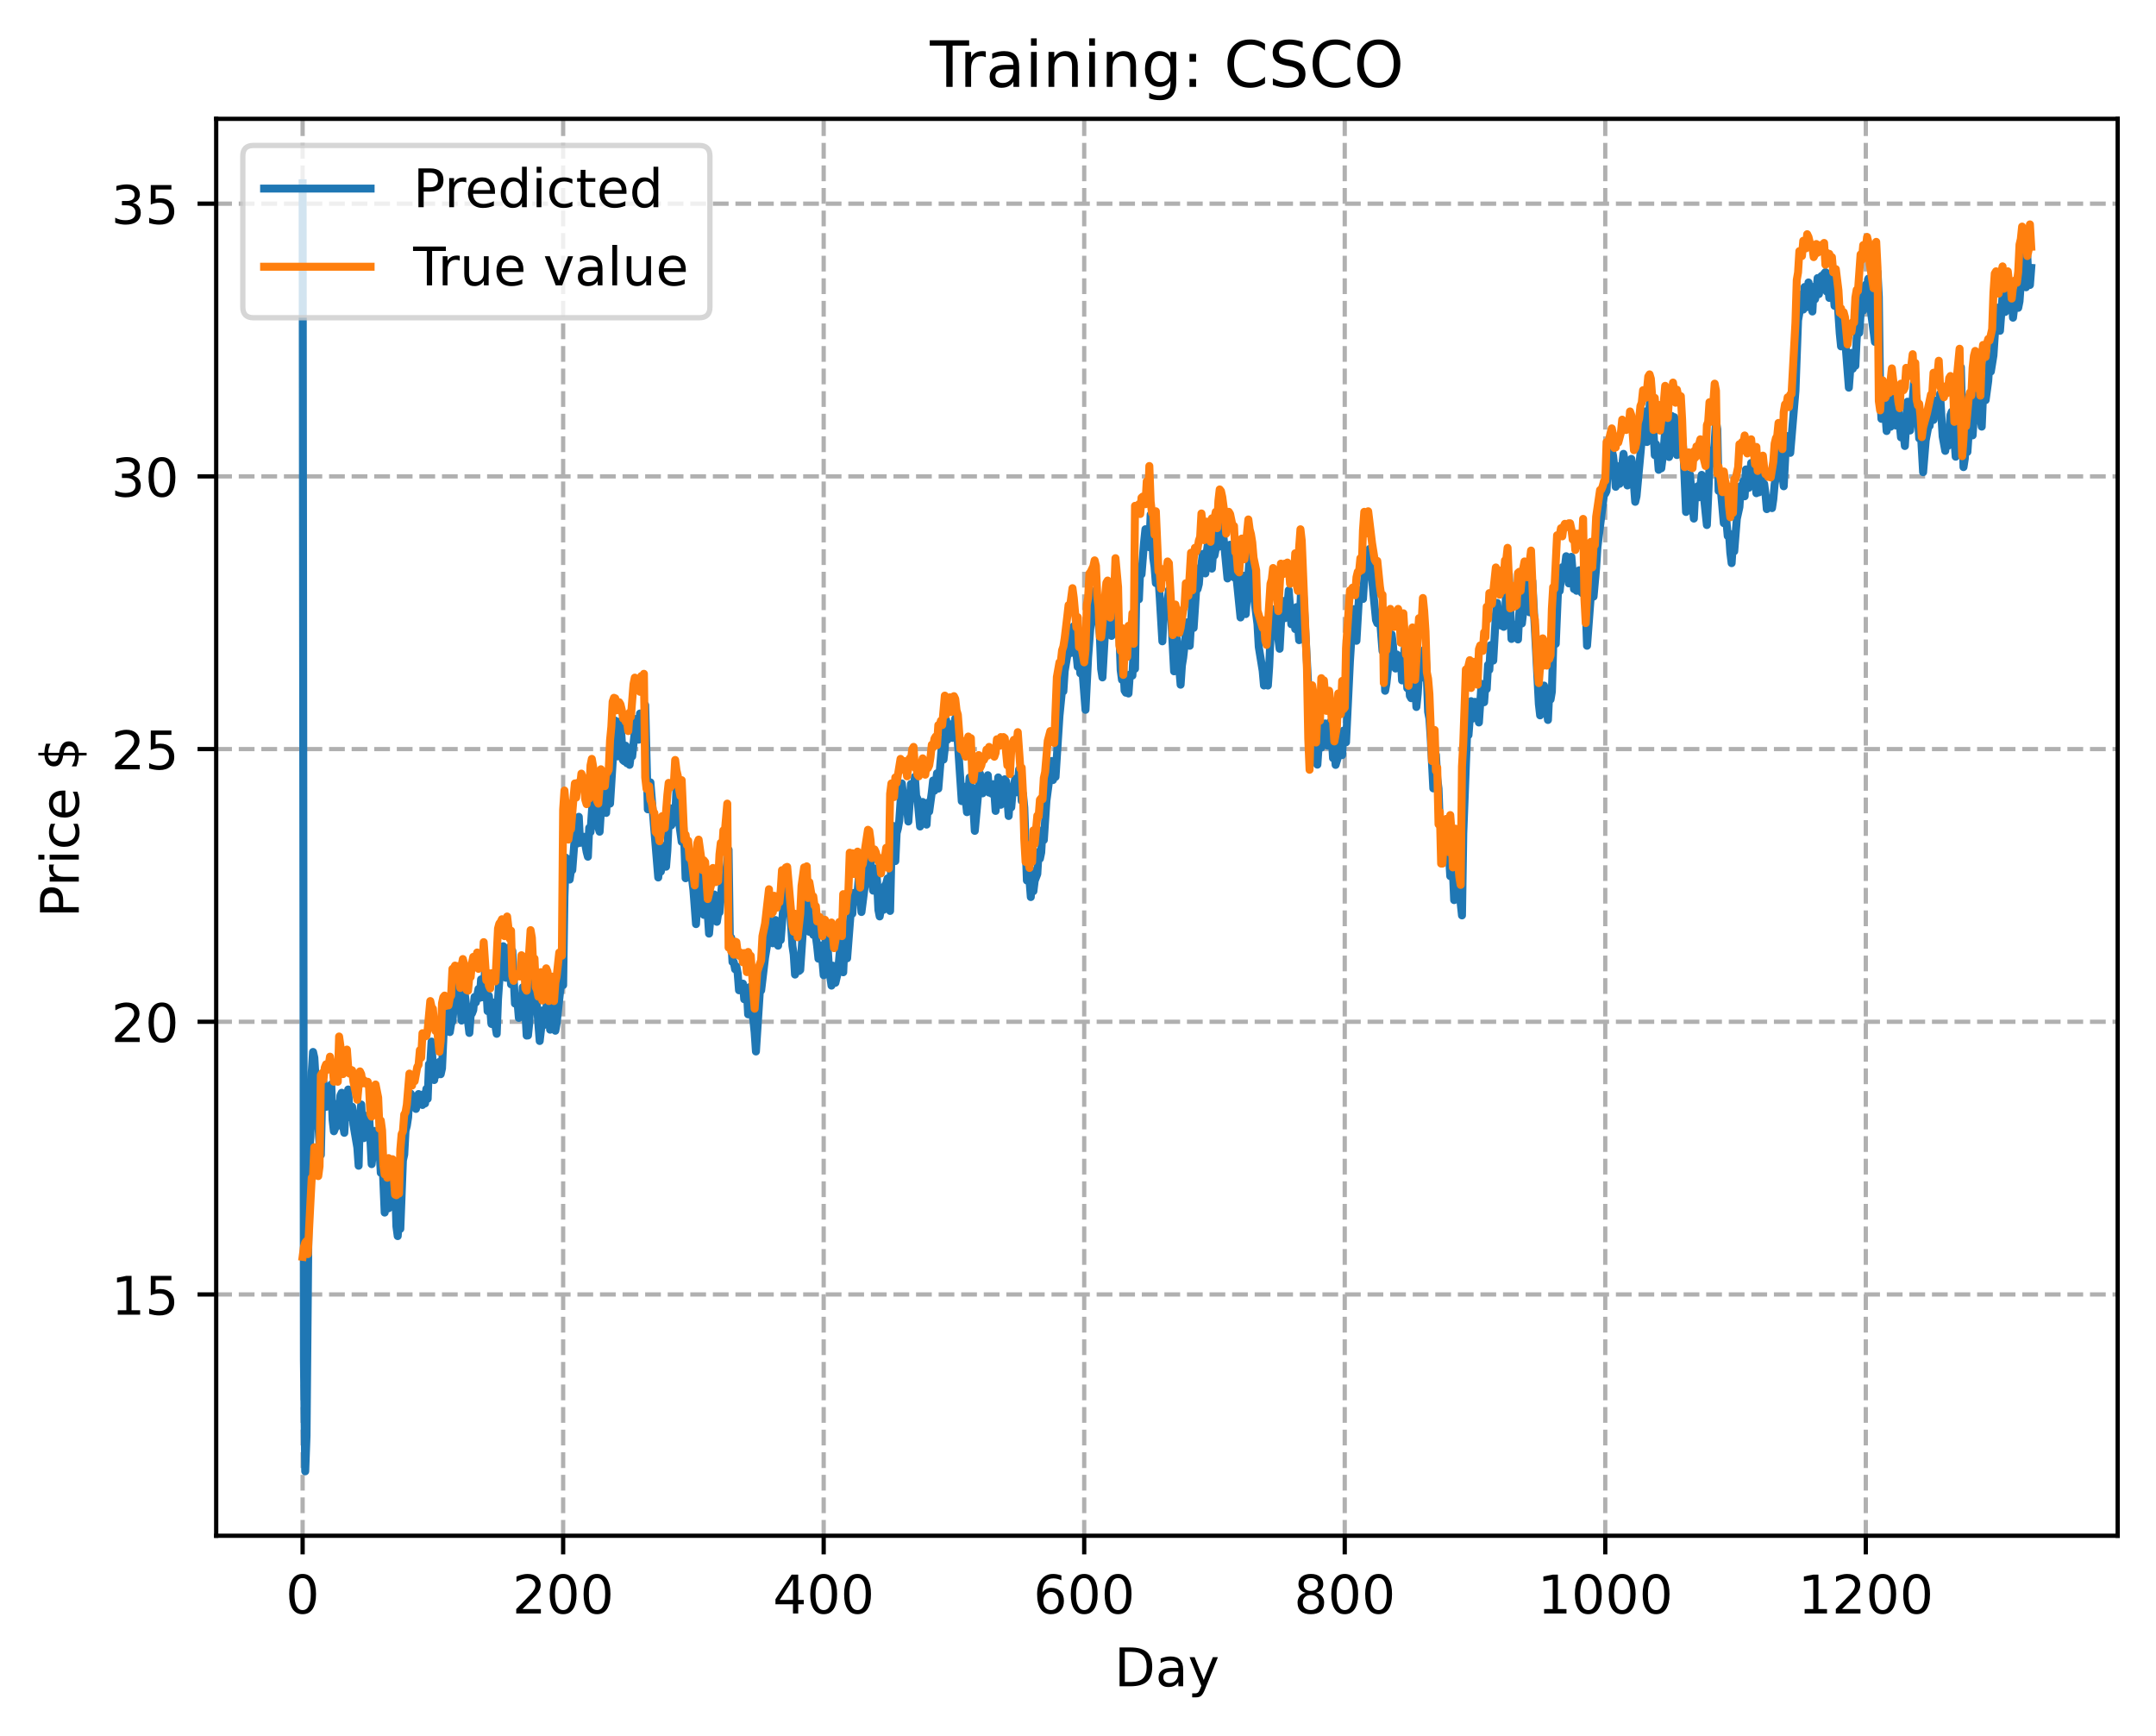 <?xml version="1.0" encoding="utf-8" standalone="no"?>
<!DOCTYPE svg PUBLIC "-//W3C//DTD SVG 1.1//EN"
  "http://www.w3.org/Graphics/SVG/1.1/DTD/svg11.dtd">
<!-- Created with matplotlib (https://matplotlib.org/) -->
<svg height="325.986pt" version="1.1" viewBox="0 0 404.923 325.986" width="404.923pt" xmlns="http://www.w3.org/2000/svg" xmlns:xlink="http://www.w3.org/1999/xlink">
 <defs>
  <style type="text/css">
*{stroke-linecap:butt;stroke-linejoin:round;}
  </style>
 </defs>
 <g id="figure_1">
  <g id="patch_1">
   <path d="M 0 325.986 
L 404.923 325.986 
L 404.923 0 
L 0 0 
z
" style="fill:#ffffff;"/>
  </g>
  <g id="axes_1">
   <g id="patch_2">
    <path d="M 40.603 288.43 
L 397.723 288.43 
L 397.723 22.318 
L 40.603 22.318 
z
" style="fill:#ffffff;"/>
   </g>
   <g id="matplotlib.axis_1">
    <g id="xtick_1">
     <g id="line2d_1">
      <path clip-path="url(#pd1b6ebb7f9)" d="M 56.836 288.43 
L 56.836 22.318 
" style="fill:none;stroke:#b0b0b0;stroke-dasharray:2.96,1.28;stroke-dashoffset:0;stroke-width:0.8;"/>
     </g>
     <g id="line2d_2">
      <defs>
       <path d="M 0 0 
L 0 3.5 
" id="m91a766b570" style="stroke:#000000;stroke-width:0.8;"/>
      </defs>
      <g>
       <use style="stroke:#000000;stroke-width:0.8;" x="56.836" xlink:href="#m91a766b570" y="288.43"/>
      </g>
     </g>
     <g id="text_1">
      <!-- 0 -->
      <defs>
       <path d="M 31.781 66.406 
Q 24.172 66.406 20.328 58.906 
Q 16.5 51.422 16.5 36.375 
Q 16.5 21.391 20.328 13.891 
Q 24.172 6.391 31.781 6.391 
Q 39.453 6.391 43.281 13.891 
Q 47.125 21.391 47.125 36.375 
Q 47.125 51.422 43.281 58.906 
Q 39.453 66.406 31.781 66.406 
z
M 31.781 74.219 
Q 44.047 74.219 50.516 64.516 
Q 56.984 54.828 56.984 36.375 
Q 56.984 17.969 50.516 8.266 
Q 44.047 -1.422 31.781 -1.422 
Q 19.531 -1.422 13.062 8.266 
Q 6.594 17.969 6.594 36.375 
Q 6.594 54.828 13.062 64.516 
Q 19.531 74.219 31.781 74.219 
z
" id="DejaVuSans-48"/>
      </defs>
      <g transform="translate(53.655 303.029)scale(0.1 -0.1)">
       <use xlink:href="#DejaVuSans-48"/>
      </g>
     </g>
    </g>
    <g id="xtick_2">
     <g id="line2d_3">
      <path clip-path="url(#pd1b6ebb7f9)" d="M 105.766 288.43 
L 105.766 22.318 
" style="fill:none;stroke:#b0b0b0;stroke-dasharray:2.96,1.28;stroke-dashoffset:0;stroke-width:0.8;"/>
     </g>
     <g id="line2d_4">
      <g>
       <use style="stroke:#000000;stroke-width:0.8;" x="105.766" xlink:href="#m91a766b570" y="288.43"/>
      </g>
     </g>
     <g id="text_2">
      <!-- 200 -->
      <defs>
       <path d="M 19.188 8.297 
L 53.609 8.297 
L 53.609 0 
L 7.328 0 
L 7.328 8.297 
Q 12.938 14.109 22.625 23.891 
Q 32.328 33.688 34.812 36.531 
Q 39.547 41.844 41.422 45.531 
Q 43.312 49.219 43.312 52.781 
Q 43.312 58.594 39.234 62.25 
Q 35.156 65.922 28.609 65.922 
Q 23.969 65.922 18.812 64.312 
Q 13.672 62.703 7.812 59.422 
L 7.812 69.391 
Q 13.766 71.781 18.938 73 
Q 24.125 74.219 28.422 74.219 
Q 39.75 74.219 46.484 68.547 
Q 53.219 62.891 53.219 53.422 
Q 53.219 48.922 51.531 44.891 
Q 49.859 40.875 45.406 35.406 
Q 44.188 33.984 37.641 27.219 
Q 31.109 20.453 19.188 8.297 
z
" id="DejaVuSans-50"/>
      </defs>
      <g transform="translate(96.223 303.029)scale(0.1 -0.1)">
       <use xlink:href="#DejaVuSans-50"/>
       <use x="63.623" xlink:href="#DejaVuSans-48"/>
       <use x="127.246" xlink:href="#DejaVuSans-48"/>
      </g>
     </g>
    </g>
    <g id="xtick_3">
     <g id="line2d_5">
      <path clip-path="url(#pd1b6ebb7f9)" d="M 154.697 288.43 
L 154.697 22.318 
" style="fill:none;stroke:#b0b0b0;stroke-dasharray:2.96,1.28;stroke-dashoffset:0;stroke-width:0.8;"/>
     </g>
     <g id="line2d_6">
      <g>
       <use style="stroke:#000000;stroke-width:0.8;" x="154.697" xlink:href="#m91a766b570" y="288.43"/>
      </g>
     </g>
     <g id="text_3">
      <!-- 400 -->
      <defs>
       <path d="M 37.797 64.312 
L 12.891 25.391 
L 37.797 25.391 
z
M 35.203 72.906 
L 47.609 72.906 
L 47.609 25.391 
L 58.016 25.391 
L 58.016 17.188 
L 47.609 17.188 
L 47.609 0 
L 37.797 0 
L 37.797 17.188 
L 4.891 17.188 
L 4.891 26.703 
z
" id="DejaVuSans-52"/>
      </defs>
      <g transform="translate(145.153 303.029)scale(0.1 -0.1)">
       <use xlink:href="#DejaVuSans-52"/>
       <use x="63.623" xlink:href="#DejaVuSans-48"/>
       <use x="127.246" xlink:href="#DejaVuSans-48"/>
      </g>
     </g>
    </g>
    <g id="xtick_4">
     <g id="line2d_7">
      <path clip-path="url(#pd1b6ebb7f9)" d="M 203.628 288.43 
L 203.628 22.318 
" style="fill:none;stroke:#b0b0b0;stroke-dasharray:2.96,1.28;stroke-dashoffset:0;stroke-width:0.8;"/>
     </g>
     <g id="line2d_8">
      <g>
       <use style="stroke:#000000;stroke-width:0.8;" x="203.628" xlink:href="#m91a766b570" y="288.43"/>
      </g>
     </g>
     <g id="text_4">
      <!-- 600 -->
      <defs>
       <path d="M 33.016 40.375 
Q 26.375 40.375 22.484 35.828 
Q 18.609 31.297 18.609 23.391 
Q 18.609 15.531 22.484 10.953 
Q 26.375 6.391 33.016 6.391 
Q 39.656 6.391 43.531 10.953 
Q 47.406 15.531 47.406 23.391 
Q 47.406 31.297 43.531 35.828 
Q 39.656 40.375 33.016 40.375 
z
M 52.594 71.297 
L 52.594 62.312 
Q 48.875 64.062 45.094 64.984 
Q 41.312 65.922 37.594 65.922 
Q 27.828 65.922 22.672 59.328 
Q 17.531 52.734 16.797 39.406 
Q 19.672 43.656 24.016 45.922 
Q 28.375 48.188 33.594 48.188 
Q 44.578 48.188 50.953 41.516 
Q 57.328 34.859 57.328 23.391 
Q 57.328 12.156 50.688 5.359 
Q 44.047 -1.422 33.016 -1.422 
Q 20.359 -1.422 13.672 8.266 
Q 6.984 17.969 6.984 36.375 
Q 6.984 53.656 15.188 63.938 
Q 23.391 74.219 37.203 74.219 
Q 40.922 74.219 44.703 73.484 
Q 48.484 72.75 52.594 71.297 
z
" id="DejaVuSans-54"/>
      </defs>
      <g transform="translate(194.084 303.029)scale(0.1 -0.1)">
       <use xlink:href="#DejaVuSans-54"/>
       <use x="63.623" xlink:href="#DejaVuSans-48"/>
       <use x="127.246" xlink:href="#DejaVuSans-48"/>
      </g>
     </g>
    </g>
    <g id="xtick_5">
     <g id="line2d_9">
      <path clip-path="url(#pd1b6ebb7f9)" d="M 252.558 288.43 
L 252.558 22.318 
" style="fill:none;stroke:#b0b0b0;stroke-dasharray:2.96,1.28;stroke-dashoffset:0;stroke-width:0.8;"/>
     </g>
     <g id="line2d_10">
      <g>
       <use style="stroke:#000000;stroke-width:0.8;" x="252.558" xlink:href="#m91a766b570" y="288.43"/>
      </g>
     </g>
     <g id="text_5">
      <!-- 800 -->
      <defs>
       <path d="M 31.781 34.625 
Q 24.75 34.625 20.719 30.859 
Q 16.703 27.094 16.703 20.516 
Q 16.703 13.922 20.719 10.156 
Q 24.75 6.391 31.781 6.391 
Q 38.812 6.391 42.859 10.172 
Q 46.922 13.969 46.922 20.516 
Q 46.922 27.094 42.891 30.859 
Q 38.875 34.625 31.781 34.625 
z
M 21.922 38.812 
Q 15.578 40.375 12.031 44.719 
Q 8.5 49.078 8.5 55.328 
Q 8.5 64.062 14.719 69.141 
Q 20.953 74.219 31.781 74.219 
Q 42.672 74.219 48.875 69.141 
Q 55.078 64.062 55.078 55.328 
Q 55.078 49.078 51.531 44.719 
Q 48 40.375 41.703 38.812 
Q 48.828 37.156 52.797 32.312 
Q 56.781 27.484 56.781 20.516 
Q 56.781 9.906 50.312 4.234 
Q 43.844 -1.422 31.781 -1.422 
Q 19.734 -1.422 13.25 4.234 
Q 6.781 9.906 6.781 20.516 
Q 6.781 27.484 10.781 32.312 
Q 14.797 37.156 21.922 38.812 
z
M 18.312 54.391 
Q 18.312 48.734 21.844 45.562 
Q 25.391 42.391 31.781 42.391 
Q 38.141 42.391 41.719 45.562 
Q 45.312 48.734 45.312 54.391 
Q 45.312 60.062 41.719 63.234 
Q 38.141 66.406 31.781 66.406 
Q 25.391 66.406 21.844 63.234 
Q 18.312 60.062 18.312 54.391 
z
" id="DejaVuSans-56"/>
      </defs>
      <g transform="translate(243.015 303.029)scale(0.1 -0.1)">
       <use xlink:href="#DejaVuSans-56"/>
       <use x="63.623" xlink:href="#DejaVuSans-48"/>
       <use x="127.246" xlink:href="#DejaVuSans-48"/>
      </g>
     </g>
    </g>
    <g id="xtick_6">
     <g id="line2d_11">
      <path clip-path="url(#pd1b6ebb7f9)" d="M 301.489 288.43 
L 301.489 22.318 
" style="fill:none;stroke:#b0b0b0;stroke-dasharray:2.96,1.28;stroke-dashoffset:0;stroke-width:0.8;"/>
     </g>
     <g id="line2d_12">
      <g>
       <use style="stroke:#000000;stroke-width:0.8;" x="301.489" xlink:href="#m91a766b570" y="288.43"/>
      </g>
     </g>
     <g id="text_6">
      <!-- 1000 -->
      <defs>
       <path d="M 12.406 8.297 
L 28.516 8.297 
L 28.516 63.922 
L 10.984 60.406 
L 10.984 69.391 
L 28.422 72.906 
L 38.281 72.906 
L 38.281 8.297 
L 54.391 8.297 
L 54.391 0 
L 12.406 0 
z
" id="DejaVuSans-49"/>
      </defs>
      <g transform="translate(288.764 303.029)scale(0.1 -0.1)">
       <use xlink:href="#DejaVuSans-49"/>
       <use x="63.623" xlink:href="#DejaVuSans-48"/>
       <use x="127.246" xlink:href="#DejaVuSans-48"/>
       <use x="190.869" xlink:href="#DejaVuSans-48"/>
      </g>
     </g>
    </g>
    <g id="xtick_7">
     <g id="line2d_13">
      <path clip-path="url(#pd1b6ebb7f9)" d="M 350.419 288.43 
L 350.419 22.318 
" style="fill:none;stroke:#b0b0b0;stroke-dasharray:2.96,1.28;stroke-dashoffset:0;stroke-width:0.8;"/>
     </g>
     <g id="line2d_14">
      <g>
       <use style="stroke:#000000;stroke-width:0.8;" x="350.419" xlink:href="#m91a766b570" y="288.43"/>
      </g>
     </g>
     <g id="text_7">
      <!-- 1200 -->
      <g transform="translate(337.694 303.029)scale(0.1 -0.1)">
       <use xlink:href="#DejaVuSans-49"/>
       <use x="63.623" xlink:href="#DejaVuSans-50"/>
       <use x="127.246" xlink:href="#DejaVuSans-48"/>
       <use x="190.869" xlink:href="#DejaVuSans-48"/>
      </g>
     </g>
    </g>
    <g id="text_8">
     <!-- Day -->
     <defs>
      <path d="M 19.672 64.797 
L 19.672 8.109 
L 31.594 8.109 
Q 46.688 8.109 53.688 14.938 
Q 60.688 21.781 60.688 36.531 
Q 60.688 51.172 53.688 57.984 
Q 46.688 64.797 31.594 64.797 
z
M 9.812 72.906 
L 30.078 72.906 
Q 51.266 72.906 61.172 64.094 
Q 71.094 55.281 71.094 36.531 
Q 71.094 17.672 61.125 8.828 
Q 51.172 0 30.078 0 
L 9.812 0 
z
" id="DejaVuSans-68"/>
      <path d="M 34.281 27.484 
Q 23.391 27.484 19.188 25 
Q 14.984 22.516 14.984 16.5 
Q 14.984 11.719 18.141 8.906 
Q 21.297 6.109 26.703 6.109 
Q 34.188 6.109 38.703 11.406 
Q 43.219 16.703 43.219 25.484 
L 43.219 27.484 
z
M 52.203 31.203 
L 52.203 0 
L 43.219 0 
L 43.219 8.297 
Q 40.141 3.328 35.547 0.953 
Q 30.953 -1.422 24.312 -1.422 
Q 15.922 -1.422 10.953 3.297 
Q 6 8.016 6 15.922 
Q 6 25.141 12.172 29.828 
Q 18.359 34.516 30.609 34.516 
L 43.219 34.516 
L 43.219 35.406 
Q 43.219 41.609 39.141 45 
Q 35.062 48.391 27.688 48.391 
Q 23 48.391 18.547 47.266 
Q 14.109 46.141 10.016 43.891 
L 10.016 52.203 
Q 14.938 54.109 19.578 55.047 
Q 24.219 56 28.609 56 
Q 40.484 56 46.344 49.844 
Q 52.203 43.703 52.203 31.203 
z
" id="DejaVuSans-97"/>
      <path d="M 32.172 -5.078 
Q 28.375 -14.844 24.75 -17.812 
Q 21.141 -20.797 15.094 -20.797 
L 7.906 -20.797 
L 7.906 -13.281 
L 13.188 -13.281 
Q 16.891 -13.281 18.938 -11.516 
Q 21 -9.766 23.484 -3.219 
L 25.094 0.875 
L 2.984 54.688 
L 12.5 54.688 
L 29.594 11.922 
L 46.688 54.688 
L 56.203 54.688 
z
" id="DejaVuSans-121"/>
     </defs>
     <g transform="translate(209.29 316.707)scale(0.1 -0.1)">
      <use xlink:href="#DejaVuSans-68"/>
      <use x="77.002" xlink:href="#DejaVuSans-97"/>
      <use x="138.281" xlink:href="#DejaVuSans-121"/>
     </g>
    </g>
   </g>
   <g id="matplotlib.axis_2">
    <g id="ytick_1">
     <g id="line2d_15">
      <path clip-path="url(#pd1b6ebb7f9)" d="M 40.603 243.117 
L 397.723 243.117 
" style="fill:none;stroke:#b0b0b0;stroke-dasharray:2.96,1.28;stroke-dashoffset:0;stroke-width:0.8;"/>
     </g>
     <g id="line2d_16">
      <defs>
       <path d="M 0 0 
L -3.5 0 
" id="m03db304f1d" style="stroke:#000000;stroke-width:0.8;"/>
      </defs>
      <g>
       <use style="stroke:#000000;stroke-width:0.8;" x="40.603" xlink:href="#m03db304f1d" y="243.117"/>
      </g>
     </g>
     <g id="text_9">
      <!-- 15 -->
      <defs>
       <path d="M 10.797 72.906 
L 49.516 72.906 
L 49.516 64.594 
L 19.828 64.594 
L 19.828 46.734 
Q 21.969 47.469 24.109 47.828 
Q 26.266 48.188 28.422 48.188 
Q 40.625 48.188 47.75 41.5 
Q 54.891 34.812 54.891 23.391 
Q 54.891 11.625 47.562 5.094 
Q 40.234 -1.422 26.906 -1.422 
Q 22.312 -1.422 17.547 -0.641 
Q 12.797 0.141 7.719 1.703 
L 7.719 11.625 
Q 12.109 9.234 16.797 8.062 
Q 21.484 6.891 26.703 6.891 
Q 35.156 6.891 40.078 11.328 
Q 45.016 15.766 45.016 23.391 
Q 45.016 31 40.078 35.438 
Q 35.156 39.891 26.703 39.891 
Q 22.75 39.891 18.812 39.016 
Q 14.891 38.141 10.797 36.281 
z
" id="DejaVuSans-53"/>
      </defs>
      <g transform="translate(20.878 246.917)scale(0.1 -0.1)">
       <use xlink:href="#DejaVuSans-49"/>
       <use x="63.623" xlink:href="#DejaVuSans-53"/>
      </g>
     </g>
    </g>
    <g id="ytick_2">
     <g id="line2d_17">
      <path clip-path="url(#pd1b6ebb7f9)" d="M 40.603 191.901 
L 397.723 191.901 
" style="fill:none;stroke:#b0b0b0;stroke-dasharray:2.96,1.28;stroke-dashoffset:0;stroke-width:0.8;"/>
     </g>
     <g id="line2d_18">
      <g>
       <use style="stroke:#000000;stroke-width:0.8;" x="40.603" xlink:href="#m03db304f1d" y="191.901"/>
      </g>
     </g>
     <g id="text_10">
      <!-- 20 -->
      <g transform="translate(20.878 195.7)scale(0.1 -0.1)">
       <use xlink:href="#DejaVuSans-50"/>
       <use x="63.623" xlink:href="#DejaVuSans-48"/>
      </g>
     </g>
    </g>
    <g id="ytick_3">
     <g id="line2d_19">
      <path clip-path="url(#pd1b6ebb7f9)" d="M 40.603 140.685 
L 397.723 140.685 
" style="fill:none;stroke:#b0b0b0;stroke-dasharray:2.96,1.28;stroke-dashoffset:0;stroke-width:0.8;"/>
     </g>
     <g id="line2d_20">
      <g>
       <use style="stroke:#000000;stroke-width:0.8;" x="40.603" xlink:href="#m03db304f1d" y="140.685"/>
      </g>
     </g>
     <g id="text_11">
      <!-- 25 -->
      <g transform="translate(20.878 144.484)scale(0.1 -0.1)">
       <use xlink:href="#DejaVuSans-50"/>
       <use x="63.623" xlink:href="#DejaVuSans-53"/>
      </g>
     </g>
    </g>
    <g id="ytick_4">
     <g id="line2d_21">
      <path clip-path="url(#pd1b6ebb7f9)" d="M 40.603 89.468 
L 397.723 89.468 
" style="fill:none;stroke:#b0b0b0;stroke-dasharray:2.96,1.28;stroke-dashoffset:0;stroke-width:0.8;"/>
     </g>
     <g id="line2d_22">
      <g>
       <use style="stroke:#000000;stroke-width:0.8;" x="40.603" xlink:href="#m03db304f1d" y="89.468"/>
      </g>
     </g>
     <g id="text_12">
      <!-- 30 -->
      <defs>
       <path d="M 40.578 39.312 
Q 47.656 37.797 51.625 33 
Q 55.609 28.219 55.609 21.188 
Q 55.609 10.406 48.188 4.484 
Q 40.766 -1.422 27.094 -1.422 
Q 22.516 -1.422 17.656 -0.516 
Q 12.797 0.391 7.625 2.203 
L 7.625 11.719 
Q 11.719 9.328 16.594 8.109 
Q 21.484 6.891 26.812 6.891 
Q 36.078 6.891 40.938 10.547 
Q 45.797 14.203 45.797 21.188 
Q 45.797 27.641 41.281 31.266 
Q 36.766 34.906 28.719 34.906 
L 20.219 34.906 
L 20.219 43.016 
L 29.109 43.016 
Q 36.375 43.016 40.234 45.922 
Q 44.094 48.828 44.094 54.297 
Q 44.094 59.906 40.109 62.906 
Q 36.141 65.922 28.719 65.922 
Q 24.656 65.922 20.016 65.031 
Q 15.375 64.156 9.812 62.312 
L 9.812 71.094 
Q 15.438 72.656 20.344 73.438 
Q 25.25 74.219 29.594 74.219 
Q 40.828 74.219 47.359 69.109 
Q 53.906 64.016 53.906 55.328 
Q 53.906 49.266 50.438 45.094 
Q 46.969 40.922 40.578 39.312 
z
" id="DejaVuSans-51"/>
      </defs>
      <g transform="translate(20.878 93.267)scale(0.1 -0.1)">
       <use xlink:href="#DejaVuSans-51"/>
       <use x="63.623" xlink:href="#DejaVuSans-48"/>
      </g>
     </g>
    </g>
    <g id="ytick_5">
     <g id="line2d_23">
      <path clip-path="url(#pd1b6ebb7f9)" d="M 40.603 38.252 
L 397.723 38.252 
" style="fill:none;stroke:#b0b0b0;stroke-dasharray:2.96,1.28;stroke-dashoffset:0;stroke-width:0.8;"/>
     </g>
     <g id="line2d_24">
      <g>
       <use style="stroke:#000000;stroke-width:0.8;" x="40.603" xlink:href="#m03db304f1d" y="38.252"/>
      </g>
     </g>
     <g id="text_13">
      <!-- 35 -->
      <g transform="translate(20.878 42.051)scale(0.1 -0.1)">
       <use xlink:href="#DejaVuSans-51"/>
       <use x="63.623" xlink:href="#DejaVuSans-53"/>
      </g>
     </g>
    </g>
    <g id="text_14">
     <!-- Price $ -->
     <defs>
      <path d="M 19.672 64.797 
L 19.672 37.406 
L 32.078 37.406 
Q 38.969 37.406 42.719 40.969 
Q 46.484 44.531 46.484 51.125 
Q 46.484 57.672 42.719 61.234 
Q 38.969 64.797 32.078 64.797 
z
M 9.812 72.906 
L 32.078 72.906 
Q 44.344 72.906 50.609 67.359 
Q 56.891 61.812 56.891 51.125 
Q 56.891 40.328 50.609 34.812 
Q 44.344 29.297 32.078 29.297 
L 19.672 29.297 
L 19.672 0 
L 9.812 0 
z
" id="DejaVuSans-80"/>
      <path d="M 41.109 46.297 
Q 39.594 47.172 37.812 47.578 
Q 36.031 48 33.891 48 
Q 26.266 48 22.188 43.047 
Q 18.109 38.094 18.109 28.812 
L 18.109 0 
L 9.078 0 
L 9.078 54.688 
L 18.109 54.688 
L 18.109 46.188 
Q 20.953 51.172 25.484 53.578 
Q 30.031 56 36.531 56 
Q 37.453 56 38.578 55.875 
Q 39.703 55.766 41.062 55.516 
z
" id="DejaVuSans-114"/>
      <path d="M 9.422 54.688 
L 18.406 54.688 
L 18.406 0 
L 9.422 0 
z
M 9.422 75.984 
L 18.406 75.984 
L 18.406 64.594 
L 9.422 64.594 
z
" id="DejaVuSans-105"/>
      <path d="M 48.781 52.594 
L 48.781 44.188 
Q 44.969 46.297 41.141 47.344 
Q 37.312 48.391 33.406 48.391 
Q 24.656 48.391 19.812 42.844 
Q 14.984 37.312 14.984 27.297 
Q 14.984 17.281 19.812 11.734 
Q 24.656 6.203 33.406 6.203 
Q 37.312 6.203 41.141 7.25 
Q 44.969 8.297 48.781 10.406 
L 48.781 2.094 
Q 45.016 0.344 40.984 -0.531 
Q 36.969 -1.422 32.422 -1.422 
Q 20.062 -1.422 12.781 6.344 
Q 5.516 14.109 5.516 27.297 
Q 5.516 40.672 12.859 48.328 
Q 20.219 56 33.016 56 
Q 37.156 56 41.109 55.141 
Q 45.062 54.297 48.781 52.594 
z
" id="DejaVuSans-99"/>
      <path d="M 56.203 29.594 
L 56.203 25.203 
L 14.891 25.203 
Q 15.484 15.922 20.484 11.062 
Q 25.484 6.203 34.422 6.203 
Q 39.594 6.203 44.453 7.469 
Q 49.312 8.734 54.109 11.281 
L 54.109 2.781 
Q 49.266 0.734 44.188 -0.344 
Q 39.109 -1.422 33.891 -1.422 
Q 20.797 -1.422 13.156 6.188 
Q 5.516 13.812 5.516 26.812 
Q 5.516 40.234 12.766 48.109 
Q 20.016 56 32.328 56 
Q 43.359 56 49.781 48.891 
Q 56.203 41.797 56.203 29.594 
z
M 47.219 32.234 
Q 47.125 39.594 43.094 43.984 
Q 39.062 48.391 32.422 48.391 
Q 24.906 48.391 20.391 44.141 
Q 15.875 39.891 15.188 32.172 
z
" id="DejaVuSans-101"/>
      <path id="DejaVuSans-32"/>
      <path d="M 33.797 -14.703 
L 28.906 -14.703 
L 28.859 0 
Q 23.734 0.094 18.609 1.188 
Q 13.484 2.297 8.297 4.5 
L 8.297 13.281 
Q 13.281 10.156 18.375 8.562 
Q 23.484 6.984 28.906 6.938 
L 28.906 29.203 
Q 18.109 30.953 13.203 35.156 
Q 8.297 39.359 8.297 46.688 
Q 8.297 54.641 13.625 59.219 
Q 18.953 63.812 28.906 64.5 
L 28.906 75.984 
L 33.797 75.984 
L 33.797 64.656 
Q 38.328 64.453 42.578 63.688 
Q 46.828 62.938 50.875 61.625 
L 50.875 53.078 
Q 46.828 55.125 42.547 56.25 
Q 38.281 57.375 33.797 57.562 
L 33.797 36.719 
Q 44.875 35.016 50.094 30.609 
Q 55.328 26.219 55.328 18.609 
Q 55.328 10.359 49.781 5.594 
Q 44.234 0.828 33.797 0.094 
z
M 28.906 37.594 
L 28.906 57.625 
Q 23.25 56.984 20.266 54.391 
Q 17.281 51.812 17.281 47.516 
Q 17.281 43.312 20.031 40.969 
Q 22.797 38.625 28.906 37.594 
z
M 33.797 28.219 
L 33.797 7.078 
Q 39.984 7.906 43.141 10.594 
Q 46.297 13.281 46.297 17.672 
Q 46.297 21.969 43.281 24.5 
Q 40.281 27.047 33.797 28.219 
z
" id="DejaVuSans-36"/>
     </defs>
     <g transform="translate(14.798 172.342)rotate(-90)scale(0.1 -0.1)">
      <use xlink:href="#DejaVuSans-80"/>
      <use x="58.553" xlink:href="#DejaVuSans-114"/>
      <use x="99.666" xlink:href="#DejaVuSans-105"/>
      <use x="127.449" xlink:href="#DejaVuSans-99"/>
      <use x="182.43" xlink:href="#DejaVuSans-101"/>
      <use x="243.953" xlink:href="#DejaVuSans-32"/>
      <use x="275.74" xlink:href="#DejaVuSans-36"/>
     </g>
    </g>
   </g>
   <g id="line2d_25">
    <path clip-path="url(#pd1b6ebb7f9)" d="M 56.836 34.414 
L 57.081 255.368 
L 57.325 276.334 
L 57.57 269.642 
L 58.059 216.398 
L 58.304 213.506 
L 58.548 201.4 
L 58.793 197.57 
L 59.038 198.648 
L 60.016 215.024 
L 60.261 216.917 
L 60.506 205.642 
L 60.75 203.174 
L 60.995 207.581 
L 61.24 207.88 
L 61.484 205.533 
L 61.729 206.738 
L 61.974 206.34 
L 62.218 203.664 
L 62.463 210.308 
L 62.708 212.466 
L 62.952 211.879 
L 63.197 207.34 
L 63.441 210.132 
L 63.686 211.387 
L 63.931 205.744 
L 64.175 205.233 
L 64.42 211.315 
L 64.665 212.76 
L 64.909 208.234 
L 65.399 204.621 
L 65.643 209.442 
L 65.888 209.892 
L 66.133 207.849 
L 66.377 211.217 
L 67.111 215.516 
L 67.356 218.941 
L 67.601 209.185 
L 67.845 207.434 
L 68.09 211.995 
L 68.335 213.753 
L 68.579 210.436 
L 68.824 213.561 
L 69.069 210.2 
L 69.313 209.297 
L 69.802 218.642 
L 70.047 216.338 
L 70.292 212.403 
L 70.536 212.845 
L 70.781 212.948 
L 71.27 215.788 
L 71.515 220.27 
L 71.76 216.389 
L 72.249 227.738 
L 72.494 223.36 
L 72.738 224.125 
L 72.983 226.935 
L 73.717 219.381 
L 73.962 219.913 
L 74.206 222.567 
L 74.451 230.34 
L 74.696 232.156 
L 74.94 228.68 
L 75.185 230.802 
L 75.674 217.929 
L 75.919 216.848 
L 76.163 212.388 
L 76.408 211.434 
L 76.653 209.845 
L 76.897 205.327 
L 77.142 205.397 
L 77.387 205.895 
L 77.631 207.124 
L 77.876 206.789 
L 78.121 208.269 
L 78.365 207.157 
L 78.61 205.475 
L 79.099 207.11 
L 79.344 207.532 
L 79.589 205.479 
L 79.833 207.241 
L 80.078 204.506 
L 80.323 206.372 
L 80.567 199.853 
L 80.812 199.764 
L 81.056 195.62 
L 81.301 200.775 
L 81.546 202.844 
L 81.79 200.366 
L 82.035 201.89 
L 82.28 201.769 
L 82.524 199.427 
L 82.769 201.753 
L 83.014 200.655 
L 83.503 189.865 
L 83.748 189.177 
L 83.992 192.127 
L 84.237 192.576 
L 84.482 193.842 
L 84.726 192.288 
L 84.971 191.803 
L 85.216 189.129 
L 85.46 184.635 
L 85.705 184.465 
L 85.95 187.098 
L 86.194 184.093 
L 86.684 191.677 
L 86.928 187.059 
L 87.173 185.66 
L 88.151 194.002 
L 88.396 190.665 
L 88.641 190.332 
L 88.885 189.703 
L 89.13 187.241 
L 89.375 188.267 
L 89.864 185.727 
L 90.109 187.405 
L 90.353 183.939 
L 90.598 187.295 
L 90.843 185.949 
L 91.087 182.329 
L 91.332 185.366 
L 91.577 189.893 
L 91.821 187.026 
L 92.311 192.317 
L 92.555 188.271 
L 92.8 189.618 
L 93.044 192.678 
L 93.289 194.165 
L 93.534 187.649 
L 94.023 180.712 
L 94.268 180.368 
L 94.512 177.71 
L 95.002 183.638 
L 95.491 178.006 
L 95.98 184.871 
L 96.225 178.592 
L 96.714 188.487 
L 96.959 187.058 
L 97.204 188.264 
L 97.448 191.178 
L 97.693 187.467 
L 97.938 189.535 
L 98.182 185.417 
L 98.427 185.581 
L 98.916 194.498 
L 99.161 194.473 
L 99.405 192.077 
L 99.895 181.627 
L 100.139 184.327 
L 100.384 189.255 
L 100.629 187.507 
L 100.873 189.212 
L 101.363 195.514 
L 101.607 193.368 
L 101.852 189.787 
L 102.097 192.544 
L 102.341 191.739 
L 102.831 187.269 
L 103.075 188.797 
L 103.32 193.388 
L 103.565 190.763 
L 103.809 186.874 
L 104.054 188.572 
L 104.299 193.586 
L 104.543 192.192 
L 105.522 183.186 
L 105.766 185.028 
L 106.011 168.408 
L 106.256 161.075 
L 106.5 164.865 
L 106.745 161.373 
L 106.99 165.193 
L 107.234 163.477 
L 107.479 163.429 
L 108.213 153.83 
L 108.458 158.41 
L 108.702 153.406 
L 108.947 158.296 
L 109.192 157.111 
L 109.436 157.644 
L 109.681 157.155 
L 110.17 159.974 
L 110.415 160.901 
L 110.66 155.485 
L 110.904 156.272 
L 111.393 149.17 
L 111.883 154.183 
L 112.127 151.733 
L 112.372 155.396 
L 112.617 156.208 
L 113.106 148.241 
L 113.351 151.643 
L 113.595 151.054 
L 113.84 152.682 
L 114.085 148.721 
L 114.329 150.665 
L 114.574 150.932 
L 115.553 135.338 
L 116.042 142.057 
L 116.531 135.485 
L 117.02 142.787 
L 117.265 142.982 
L 117.51 140.051 
L 117.754 143.346 
L 117.999 142.418 
L 118.244 143.651 
L 118.488 141.741 
L 118.733 142.064 
L 119.467 135.016 
L 119.956 138.924 
L 120.201 134.006 
L 120.446 136.991 
L 120.69 135.085 
L 120.935 136.762 
L 121.18 132.426 
L 121.669 152.006 
L 121.914 151.703 
L 122.158 146.941 
L 123.626 164.805 
L 123.871 162.175 
L 124.115 163.702 
L 124.36 162.469 
L 124.605 158.86 
L 124.849 161.607 
L 125.094 162.78 
L 125.339 159.727 
L 125.583 154.241 
L 125.828 151.778 
L 126.073 155.02 
L 126.317 154.534 
L 126.562 152.649 
L 126.807 153.943 
L 127.051 147.948 
L 127.296 152.668 
L 128.03 158.101 
L 128.275 154.094 
L 128.519 158.212 
L 128.764 164.944 
L 129.008 161.874 
L 129.253 164.261 
L 129.498 163.36 
L 129.742 164.824 
L 129.987 165.133 
L 130.232 167.168 
L 130.721 173.561 
L 131.21 164.122 
L 131.455 162.566 
L 132.189 171.826 
L 132.434 168.472 
L 132.678 167.771 
L 133.168 175.347 
L 133.412 172.52 
L 133.902 170.656 
L 134.146 167.998 
L 134.391 169.087 
L 134.636 173.128 
L 134.88 171.543 
L 135.125 171.375 
L 135.614 165.974 
L 135.859 168.421 
L 136.837 159.593 
L 137.082 176.999 
L 137.327 176.095 
L 137.571 180.68 
L 137.816 180.692 
L 138.061 182.044 
L 138.305 181.492 
L 138.55 182.83 
L 138.795 185.989 
L 139.039 185.852 
L 139.284 185.046 
L 139.529 184.736 
L 139.773 187.675 
L 140.018 185.768 
L 140.263 185.894 
L 140.507 190.507 
L 140.752 185.402 
L 140.996 186.572 
L 141.241 190.422 
L 141.486 191.537 
L 141.73 193.9 
L 141.975 197.482 
L 142.709 186.137 
L 142.954 186.022 
L 143.688 179.854 
L 144.177 176.858 
L 144.422 172.9 
L 144.666 173.323 
L 145.156 177.161 
L 145.4 176.365 
L 145.645 172.791 
L 146.134 177.615 
L 146.379 175.128 
L 146.624 176.558 
L 147.357 167.303 
L 147.602 169.878 
L 147.847 170.228 
L 148.091 167.43 
L 148.336 169.863 
L 148.825 177.638 
L 149.07 179.266 
L 149.315 183.039 
L 149.559 180.063 
L 149.804 180.367 
L 150.049 182.375 
L 150.293 182.167 
L 150.783 174.92 
L 151.027 173.203 
L 151.272 168.958 
L 151.517 170.491 
L 151.761 169.245 
L 152.006 175.008 
L 152.251 172.169 
L 152.74 175.581 
L 152.984 173.989 
L 153.474 177.736 
L 153.718 180.06 
L 154.208 177.574 
L 154.697 183.161 
L 154.942 180.268 
L 155.186 173.681 
L 155.676 181.683 
L 156.165 185.112 
L 156.41 181.365 
L 156.899 184.582 
L 157.388 182.519 
L 157.878 177.105 
L 158.367 182.606 
L 158.612 177.226 
L 158.856 176.628 
L 159.101 179.986 
L 159.835 170.514 
L 160.079 171.608 
L 160.324 167.709 
L 160.569 169.421 
L 161.058 167.694 
L 161.303 164.666 
L 161.792 171.289 
L 162.771 163.587 
L 163.015 160.873 
L 163.26 160.261 
L 163.505 161.808 
L 163.749 165.519 
L 163.994 167.28 
L 164.483 163.108 
L 164.728 165.58 
L 164.972 170.89 
L 165.217 172.121 
L 165.462 170.602 
L 165.706 170.618 
L 165.951 170.877 
L 166.196 166.34 
L 166.44 165.967 
L 166.685 164.98 
L 167.174 171.085 
L 167.419 160.34 
L 167.664 155.099 
L 168.153 161.722 
L 168.398 156.483 
L 168.642 155.585 
L 168.887 154.166 
L 169.376 147.132 
L 169.866 151.904 
L 170.11 150.887 
L 170.355 151.841 
L 170.6 154.292 
L 171.089 147.227 
L 171.578 149.903 
L 171.823 145.881 
L 172.067 149.5 
L 172.312 150.027 
L 172.801 155.23 
L 173.046 151.077 
L 173.291 150.621 
L 173.535 150.982 
L 174.025 154.875 
L 174.269 150.74 
L 174.514 152.42 
L 175.003 148.829 
L 175.248 146.589 
L 175.493 148.517 
L 175.737 147.452 
L 175.982 145.228 
L 176.227 148.114 
L 176.716 142.194 
L 176.96 138.868 
L 177.205 142.663 
L 177.45 140.499 
L 177.694 135.207 
L 177.939 138.947 
L 178.184 136.924 
L 178.428 138.319 
L 178.673 136.024 
L 178.918 138.588 
L 179.407 134.93 
L 179.652 135.88 
L 180.63 150.465 
L 180.875 147.987 
L 181.12 147.76 
L 181.609 152.538 
L 182.098 146.019 
L 182.343 148.304 
L 182.588 147.951 
L 183.077 156.049 
L 184.055 145.312 
L 184.3 147.905 
L 184.545 149.001 
L 184.789 146.804 
L 185.034 148.331 
L 185.279 147.645 
L 185.523 145.595 
L 185.768 148.865 
L 186.013 147.238 
L 186.257 149.07 
L 186.502 147.284 
L 186.747 148.791 
L 186.991 152.302 
L 187.481 146.006 
L 187.725 147.406 
L 187.97 151.149 
L 188.215 147.553 
L 188.459 147.816 
L 188.704 146.356 
L 188.948 146.728 
L 189.438 153.255 
L 189.682 149.656 
L 189.927 151.631 
L 190.172 148.797 
L 190.661 146.282 
L 190.906 148.801 
L 191.15 147.4 
L 191.395 144.513 
L 191.64 145.598 
L 191.884 150.403 
L 192.129 149.107 
L 192.374 151.675 
L 192.863 165.372 
L 193.108 164.058 
L 193.352 165.298 
L 193.597 168.479 
L 193.842 163.545 
L 194.086 167.38 
L 194.331 165.424 
L 194.82 164.143 
L 195.065 159.979 
L 195.309 161.276 
L 195.554 160.098 
L 195.799 155.892 
L 196.043 157.772 
L 196.533 150.414 
L 197.511 142.922 
L 197.756 146.506 
L 198.001 144.588 
L 198.245 145.912 
L 198.979 134.469 
L 199.469 129.508 
L 199.713 129.841 
L 199.958 126.049 
L 200.692 121.682 
L 200.936 119.333 
L 201.181 122.632 
L 201.426 117.935 
L 201.67 117.589 
L 202.404 125.232 
L 202.649 122.65 
L 202.894 126.458 
L 203.138 126.132 
L 203.383 127.091 
L 203.872 133.314 
L 204.362 123.429 
L 205.096 113.799 
L 205.34 112.901 
L 205.585 111.486 
L 205.83 110.825 
L 206.074 112.888 
L 206.319 117.191 
L 206.563 119.254 
L 206.808 125.648 
L 207.053 127.229 
L 207.542 118.527 
L 207.787 115.908 
L 208.031 115.91 
L 208.276 113.844 
L 208.521 115.555 
L 208.765 119.43 
L 209.255 115.059 
L 209.499 118.409 
L 209.744 114.738 
L 209.989 116.41 
L 210.233 119.105 
L 210.478 125.865 
L 210.723 127.685 
L 210.967 124.864 
L 211.212 129.705 
L 211.457 130.103 
L 211.701 127.786 
L 211.946 130.25 
L 212.191 126.705 
L 212.435 126.57 
L 212.68 126.889 
L 212.924 122.03 
L 213.169 125.613 
L 213.414 110.375 
L 213.658 110.899 
L 213.903 112.555 
L 214.148 106.811 
L 214.392 107.874 
L 214.882 101.715 
L 215.126 99.394 
L 215.371 102.302 
L 215.616 99.828 
L 215.86 102.777 
L 216.105 96.636 
L 216.35 99.829 
L 216.594 104.776 
L 216.839 106.487 
L 217.084 109.522 
L 217.328 104.994 
L 217.818 112.253 
L 218.307 120.451 
L 218.551 115.102 
L 218.796 115.779 
L 219.041 114.814 
L 219.53 110.811 
L 219.775 112.369 
L 220.509 126.085 
L 220.753 123.804 
L 220.998 119.812 
L 221.732 128.597 
L 221.977 124.994 
L 222.221 123.497 
L 222.955 116.88 
L 223.2 118.544 
L 223.445 121.29 
L 223.934 112.761 
L 224.179 117.936 
L 224.668 110.581 
L 224.912 110.65 
L 225.157 109.701 
L 225.402 106.645 
L 225.646 106.126 
L 225.891 104.025 
L 226.136 106.412 
L 226.38 107.695 
L 226.625 103.83 
L 226.87 102.077 
L 227.114 105.695 
L 227.359 104.16 
L 227.604 106.794 
L 227.848 103.614 
L 228.093 104.322 
L 228.338 103.06 
L 228.582 100.33 
L 228.827 102.708 
L 229.316 97.737 
L 229.561 98.581 
L 230.539 108.644 
L 231.029 102.31 
L 231.763 108.444 
L 232.007 106.242 
L 232.986 115.971 
L 233.231 113.317 
L 233.475 108.11 
L 233.965 115.336 
L 234.699 104.425 
L 235.188 109.52 
L 236.167 117.207 
L 236.411 121.489 
L 237.145 125.998 
L 237.39 128.748 
L 237.634 125.369 
L 238.124 128.757 
L 238.368 125.203 
L 238.613 119.646 
L 239.102 115.458 
L 239.347 114.414 
L 240.326 121.849 
L 240.815 112.824 
L 241.06 115.605 
L 241.304 116.103 
L 241.549 113.186 
L 241.794 113.819 
L 242.038 110.859 
L 242.527 117.247 
L 242.772 114.267 
L 243.017 115.094 
L 243.261 118.147 
L 243.506 114.025 
L 243.995 120.23 
L 244.485 107.419 
L 244.729 110.501 
L 245.708 128.991 
L 245.953 139.879 
L 246.197 143.381 
L 246.442 140.805 
L 246.687 135.778 
L 246.931 136.918 
L 247.176 139.087 
L 247.421 143.614 
L 247.91 136.252 
L 248.155 140.417 
L 248.399 136.724 
L 248.644 137.487 
L 248.888 135.874 
L 249.133 136.747 
L 249.378 140.053 
L 249.867 135.553 
L 250.112 138.242 
L 250.356 142.389 
L 250.601 140.729 
L 250.846 143.66 
L 251.335 142.033 
L 251.58 137.688 
L 252.069 141.824 
L 252.314 137.218 
L 252.558 139.098 
L 252.803 139.416 
L 253.537 124.136 
L 254.026 116.43 
L 254.271 114.408 
L 254.76 120.347 
L 255.249 111.831 
L 255.494 111.771 
L 255.739 110.69 
L 255.983 112.499 
L 256.473 104.872 
L 256.717 107.632 
L 256.962 105.873 
L 257.207 103.096 
L 257.941 111.494 
L 258.43 116.449 
L 258.675 117.051 
L 258.919 115.187 
L 259.164 116.101 
L 259.653 122.276 
L 259.898 119.452 
L 260.143 129.739 
L 260.387 128.366 
L 261.366 119.145 
L 261.61 121.126 
L 261.855 124.723 
L 262.1 125.561 
L 262.344 122.921 
L 262.589 124.453 
L 262.834 123.249 
L 263.078 123.461 
L 263.323 127.794 
L 263.812 121.762 
L 264.057 124.57 
L 264.302 129.246 
L 264.546 127.265 
L 264.791 130.7 
L 265.036 131.13 
L 265.525 123.658 
L 266.014 132.78 
L 266.259 130.383 
L 266.748 122.715 
L 267.237 127.246 
L 267.482 122.046 
L 267.727 122.671 
L 267.971 127.022 
L 268.216 133.699 
L 268.461 134.964 
L 268.705 138.652 
L 269.195 148.07 
L 269.684 141.763 
L 269.929 146.148 
L 270.173 148.114 
L 270.418 154.899 
L 270.663 155.566 
L 270.907 161.765 
L 271.152 161.539 
L 271.397 158.632 
L 271.641 161.726 
L 271.886 159.788 
L 272.131 160.546 
L 272.375 164.553 
L 272.62 162.216 
L 272.864 163.486 
L 273.109 169.055 
L 273.354 167.245 
L 273.598 163.204 
L 273.843 166.298 
L 274.088 167.265 
L 274.577 171.926 
L 274.822 156.519 
L 275.556 137.262 
L 275.8 138.069 
L 276.29 131.689 
L 276.534 134.981 
L 276.779 134.766 
L 277.024 131.812 
L 277.268 133.241 
L 277.513 133.957 
L 277.758 135.692 
L 278.247 128.434 
L 278.736 131.892 
L 278.981 128.458 
L 279.225 129.41 
L 279.47 124.862 
L 279.715 125.8 
L 279.959 121.163 
L 280.449 124.075 
L 280.938 115.469 
L 281.183 113.23 
L 281.427 115.573 
L 281.672 114.612 
L 281.917 117.485 
L 282.161 116.305 
L 282.406 117.729 
L 282.651 116.384 
L 282.895 110.369 
L 283.14 109.907 
L 283.385 107.82 
L 283.874 120.002 
L 284.118 117.375 
L 284.363 118.912 
L 284.608 117.329 
L 285.097 120.099 
L 285.342 115.201 
L 285.586 112.809 
L 285.831 117.102 
L 286.076 114.971 
L 286.565 109.124 
L 286.81 110.855 
L 287.054 114.557 
L 287.299 115.006 
L 287.544 111.184 
L 287.788 109.131 
L 289.012 132.219 
L 289.256 134.356 
L 289.501 132.894 
L 289.746 132.307 
L 289.99 128.759 
L 290.235 129.814 
L 290.724 135.219 
L 290.969 130.077 
L 291.213 131.374 
L 291.458 129.922 
L 291.703 121.708 
L 291.947 119.461 
L 292.192 120.921 
L 292.681 109.289 
L 292.926 110.997 
L 293.415 106.528 
L 293.66 108.515 
L 294.149 104.466 
L 294.394 106.317 
L 294.639 109.573 
L 295.128 104.573 
L 295.617 110.636 
L 295.862 108.066 
L 296.106 110.96 
L 296.351 109.491 
L 296.596 107.102 
L 296.84 108.299 
L 297.085 111.345 
L 297.33 111.531 
L 297.574 106.483 
L 298.064 121.281 
L 298.798 111.517 
L 299.042 108.293 
L 299.287 112.054 
L 299.776 106.652 
L 300.021 102.731 
L 301.244 92.933 
L 301.489 92.714 
L 301.734 92.186 
L 301.978 86.936 
L 302.223 89.36 
L 302.467 85.882 
L 302.712 84.619 
L 302.957 85.621 
L 303.201 87.799 
L 303.446 91.425 
L 303.691 88.41 
L 303.935 87.574 
L 304.18 90.873 
L 304.425 89.538 
L 304.914 85.238 
L 305.159 86.877 
L 305.648 91.176 
L 305.893 87.381 
L 306.137 88.345 
L 306.382 86.181 
L 306.627 87.893 
L 307.116 94.248 
L 307.361 93.191 
L 308.828 77.262 
L 309.073 78.815 
L 309.318 83.018 
L 310.052 73.158 
L 310.541 80.806 
L 310.786 85.489 
L 311.03 83.431 
L 311.275 85.132 
L 311.52 88.237 
L 311.764 84.4 
L 312.009 87.964 
L 312.498 84.032 
L 312.988 77.094 
L 313.477 85.831 
L 313.966 78.118 
L 314.211 81.178 
L 314.455 78.349 
L 314.945 85.462 
L 315.189 80.27 
L 315.679 84.758 
L 315.923 82.163 
L 316.168 84.731 
L 316.657 96.157 
L 316.902 94.936 
L 317.391 89.118 
L 318.125 97.4 
L 318.37 92.523 
L 318.615 93.497 
L 318.859 91.318 
L 319.104 93.391 
L 319.593 89.187 
L 320.572 98.61 
L 321.061 87.75 
L 321.306 84.642 
L 321.55 87.023 
L 321.795 85.584 
L 322.04 83.09 
L 322.284 79.079 
L 322.529 80.639 
L 322.774 92.19 
L 323.018 90.003 
L 323.752 98.259 
L 323.997 96.301 
L 324.242 97.859 
L 324.486 100.673 
L 324.731 100.173 
L 324.976 103.81 
L 325.22 105.766 
L 325.465 101.938 
L 325.71 103.543 
L 326.199 97.43 
L 326.688 95.219 
L 326.933 91.275 
L 327.177 93.215 
L 327.422 90.344 
L 327.667 93.216 
L 327.911 88.163 
L 328.156 90.725 
L 328.401 91.645 
L 328.645 89.986 
L 328.89 86.949 
L 329.135 86.887 
L 329.379 90.779 
L 329.624 90.142 
L 329.869 92.632 
L 330.113 88.591 
L 330.358 92.469 
L 330.603 88.948 
L 330.847 87.912 
L 331.092 91.278 
L 331.337 90.878 
L 331.581 92.78 
L 331.826 95.621 
L 332.07 93.56 
L 332.315 95.348 
L 332.56 94.199 
L 332.804 95.434 
L 333.049 93.765 
L 333.294 90.978 
L 333.538 89.596 
L 333.783 85.686 
L 334.028 85.644 
L 334.272 84.739 
L 335.006 91.329 
L 335.496 81.87 
L 335.74 84.436 
L 335.985 83.671 
L 336.23 85.057 
L 337.208 73.421 
L 337.698 60.158 
L 337.942 58.811 
L 338.187 55.322 
L 338.431 57.261 
L 338.676 58.138 
L 338.921 53.9 
L 339.165 55.385 
L 339.41 57.67 
L 339.655 53.047 
L 339.899 54.165 
L 340.389 58.505 
L 340.633 53.875 
L 340.878 56.204 
L 341.123 55.213 
L 341.367 52.225 
L 341.612 55.236 
L 342.101 51.823 
L 342.346 53.601 
L 342.591 51.402 
L 342.835 51.108 
L 343.08 54.76 
L 343.325 53.661 
L 343.569 55.956 
L 343.814 51.303 
L 344.058 54.954 
L 344.303 54.444 
L 344.548 57.443 
L 344.792 55.03 
L 345.037 55.425 
L 345.526 62.626 
L 345.771 65.052 
L 346.016 61.583 
L 346.26 63.905 
L 346.505 63.27 
L 347.239 72.807 
L 347.728 66.278 
L 347.973 69.261 
L 348.218 67.483 
L 348.462 68.705 
L 348.707 63.633 
L 348.952 60.902 
L 349.196 62.518 
L 349.686 55.494 
L 349.93 58.334 
L 350.419 53.466 
L 350.664 55.526 
L 350.909 52.321 
L 351.153 54.607 
L 351.398 58.601 
L 352.132 64.22 
L 352.377 55.387 
L 352.621 51.039 
L 352.866 55.779 
L 353.111 73.894 
L 353.355 78.665 
L 353.845 74.103 
L 354.334 80.955 
L 354.823 76.986 
L 355.068 80.154 
L 355.557 72.292 
L 356.046 79.912 
L 356.291 78.685 
L 356.536 76.723 
L 357.025 82.146 
L 357.27 80.045 
L 357.514 81.489 
L 357.759 83.765 
L 358.248 75.446 
L 358.738 80.851 
L 358.982 78.453 
L 359.472 71.76 
L 359.716 77.394 
L 359.961 74.561 
L 360.45 82.333 
L 360.695 80.088 
L 361.184 88.685 
L 361.674 82.7 
L 362.163 80.121 
L 362.407 79.993 
L 362.652 77.271 
L 362.897 78.798 
L 363.141 78.864 
L 363.386 75.234 
L 363.631 77.348 
L 363.875 77.578 
L 364.12 76.942 
L 364.365 73.952 
L 364.854 81.981 
L 365.343 84.682 
L 365.588 82.033 
L 365.833 83.762 
L 366.077 82.018 
L 366.322 77.95 
L 366.567 77.315 
L 366.811 80.841 
L 367.056 82.392 
L 367.301 85.772 
L 368.034 73.96 
L 368.279 68.975 
L 368.768 87.731 
L 369.013 86.138 
L 369.258 82.231 
L 369.502 84.885 
L 369.992 77.678 
L 370.236 78.573 
L 370.481 81.769 
L 370.97 74.126 
L 371.215 71.864 
L 371.46 78.634 
L 371.704 76.342 
L 372.194 80.127 
L 372.438 74.229 
L 372.683 71.035 
L 372.928 75.149 
L 373.417 71.518 
L 373.662 67.475 
L 373.906 69.786 
L 374.395 66.743 
L 374.885 59.31 
L 375.129 57.784 
L 375.619 62.13 
L 376.108 55.544 
L 376.353 52.031 
L 376.597 58.591 
L 376.842 55.197 
L 377.087 53.504 
L 377.331 54.019 
L 377.576 57.442 
L 377.821 55.104 
L 378.065 59.668 
L 378.555 55.618 
L 378.799 54.942 
L 379.044 57.818 
L 379.289 56.6 
L 379.778 49.756 
L 380.022 46.982 
L 380.512 53.952 
L 380.756 48.128 
L 381.001 53.412 
L 381.246 53.526 
L 381.49 50.317 
L 381.49 50.317 
" style="fill:none;stroke:#1f77b4;stroke-linecap:square;stroke-width:1.5;"/>
   </g>
   <g id="line2d_26">
    <path clip-path="url(#pd1b6ebb7f9)" d="M 56.836 236.05 
L 57.081 234.206 
L 57.325 233.386 
L 57.57 233.079 
L 57.814 235.537 
L 58.304 225.806 
L 58.548 221.197 
L 58.793 220.992 
L 59.038 215.461 
L 59.772 220.889 
L 60.016 219.046 
L 60.261 201.939 
L 60.506 201.53 
L 60.75 202.759 
L 60.995 200.505 
L 61.24 199.891 
L 61.484 200.915 
L 61.729 200.096 
L 61.974 198.457 
L 62.218 199.891 
L 62.463 200.096 
L 62.708 203.169 
L 62.952 201.325 
L 63.441 203.169 
L 63.686 194.667 
L 63.931 196.408 
L 64.175 200.608 
L 64.42 201.735 
L 64.665 201.325 
L 64.909 198.457 
L 65.154 197.125 
L 65.399 200.505 
L 65.643 201.632 
L 65.888 200.915 
L 66.133 201.017 
L 66.377 203.169 
L 67.111 206.549 
L 67.601 201.222 
L 67.845 201.735 
L 68.09 203.476 
L 68.335 202.861 
L 68.824 203.578 
L 69.069 203.169 
L 69.313 204.193 
L 69.558 209.212 
L 69.802 209.724 
L 70.292 206.754 
L 70.536 203.681 
L 71.026 206.139 
L 71.27 211.978 
L 71.515 210.441 
L 71.76 212.285 
L 72.004 218.738 
L 72.249 220.582 
L 72.494 219.66 
L 72.738 221.197 
L 72.983 217.509 
L 73.228 219.046 
L 73.472 218.533 
L 73.717 217.714 
L 74.206 224.372 
L 74.451 224.475 
L 74.696 224.065 
L 74.94 224.167 
L 75.185 215.87 
L 75.429 213.002 
L 75.674 212.49 
L 75.919 209.315 
L 76.163 208.905 
L 76.408 207.471 
L 76.897 201.632 
L 77.387 203.886 
L 77.631 202.042 
L 77.876 203.066 
L 78.365 200.403 
L 78.61 199.993 
L 78.855 197.227 
L 79.099 198.662 
L 79.344 194.052 
L 79.589 194.154 
L 79.833 194.667 
L 80.078 194.564 
L 80.323 193.335 
L 80.812 188.009 
L 81.056 189.135 
L 81.301 189.443 
L 81.546 192.311 
L 81.79 193.642 
L 82.035 192.72 
L 82.524 197.535 
L 82.769 195.486 
L 83.014 188.418 
L 83.258 187.291 
L 83.503 186.984 
L 83.748 188.93 
L 83.992 188.726 
L 84.237 188.828 
L 84.482 187.394 
L 84.726 186.984 
L 84.971 181.965 
L 85.216 181.863 
L 85.46 181.35 
L 85.705 182.17 
L 85.95 181.453 
L 86.194 182.989 
L 86.439 185.55 
L 86.684 181.453 
L 86.928 180.121 
L 87.173 181.043 
L 87.662 185.96 
L 87.907 186.062 
L 88.151 183.399 
L 88.396 183.501 
L 88.641 180.838 
L 88.885 179.711 
L 89.13 180.736 
L 89.375 180.019 
L 89.619 178.892 
L 89.864 181.965 
L 90.109 180.224 
L 90.353 181.76 
L 90.598 181.76 
L 90.843 176.946 
L 91.332 184.116 
L 91.577 182.682 
L 91.821 185.14 
L 92.066 185.653 
L 92.311 182.784 
L 92.8 183.399 
L 93.044 184.321 
L 93.534 174.385 
L 93.778 173.463 
L 94.023 173.156 
L 94.268 172.644 
L 94.757 175.819 
L 95.002 175.614 
L 95.246 172.131 
L 95.736 176.331 
L 95.98 174.795 
L 96.225 183.297 
L 96.47 184.218 
L 96.714 183.194 
L 97.204 183.399 
L 97.448 182.784 
L 97.693 183.399 
L 97.938 179.404 
L 98.182 179.609 
L 98.427 181.248 
L 98.672 185.653 
L 98.916 186.062 
L 99.65 174.692 
L 99.895 176.126 
L 100.139 181.146 
L 100.384 180.019 
L 100.629 185.448 
L 100.873 185.96 
L 101.118 187.189 
L 101.363 185.857 
L 101.607 182.58 
L 101.852 187.906 
L 102.097 185.345 
L 102.341 185.038 
L 102.586 181.863 
L 102.831 182.477 
L 103.075 188.009 
L 103.32 184.423 
L 103.565 183.399 
L 103.809 183.604 
L 104.054 188.009 
L 104.299 184.526 
L 104.543 183.399 
L 105.032 178.892 
L 105.277 178.892 
L 105.522 179.507 
L 105.766 152.055 
L 106.011 148.469 
L 106.256 151.44 
L 106.5 150.825 
L 106.745 157.688 
L 106.99 155.947 
L 107.234 155.742 
L 107.724 149.699 
L 107.968 147.138 
L 108.213 149.801 
L 108.458 147.035 
L 108.702 147.24 
L 108.947 147.65 
L 109.192 145.294 
L 109.436 145.909 
L 109.681 147.24 
L 109.926 150.211 
L 110.17 151.03 
L 110.415 147.343 
L 110.66 150.006 
L 110.904 143.758 
L 111.149 142.528 
L 111.393 143.962 
L 111.638 146.523 
L 111.883 146.011 
L 112.127 150.416 
L 112.372 150.928 
L 112.861 144.475 
L 113.106 147.445 
L 113.351 147.445 
L 113.595 147.65 
L 113.84 144.884 
L 114.085 145.089 
L 114.329 144.577 
L 114.574 139.046 
L 114.819 136.485 
L 115.063 131.773 
L 115.308 131.056 
L 115.553 131.158 
L 115.797 133.412 
L 116.042 133.309 
L 116.287 131.875 
L 116.531 132.285 
L 116.776 133.309 
L 117.02 134.948 
L 117.265 134.641 
L 117.51 135.563 
L 117.754 135.563 
L 117.999 137.304 
L 118.244 133.822 
L 118.488 134.641 
L 118.978 128.495 
L 119.222 127.266 
L 119.712 129.212 
L 119.956 127.778 
L 120.201 129.929 
L 120.446 126.959 
L 120.69 127.163 
L 120.935 126.549 
L 121.18 146.011 
L 121.424 148.162 
L 121.669 148.162 
L 121.914 147.65 
L 122.158 150.211 
L 122.403 150.825 
L 122.648 152.362 
L 122.892 152.669 
L 123.137 156.254 
L 123.381 156.562 
L 123.626 156.562 
L 123.871 157.996 
L 124.115 156.254 
L 124.36 153.284 
L 124.605 154.103 
L 124.849 155.537 
L 125.339 149.289 
L 125.583 147.035 
L 125.828 147.957 
L 126.073 147.65 
L 126.317 147.035 
L 126.562 147.138 
L 126.807 142.733 
L 127.051 144.679 
L 127.296 145.704 
L 127.541 148.162 
L 127.785 149.494 
L 128.03 146.523 
L 128.519 157.791 
L 128.764 156.766 
L 129.008 158.713 
L 129.253 157.893 
L 129.498 161.171 
L 129.742 160.966 
L 129.987 162.298 
L 130.476 166.293 
L 130.721 161.069 
L 130.966 158.303 
L 131.21 157.688 
L 131.7 161.171 
L 131.944 163.425 
L 132.189 161.581 
L 132.434 161.888 
L 132.923 168.854 
L 133.412 166.805 
L 133.657 165.781 
L 133.902 163.015 
L 134.391 165.678 
L 134.88 165.473 
L 135.125 160.454 
L 135.369 158.303 
L 135.614 160.044 
L 135.859 155.947 
L 136.103 156.562 
L 136.593 150.928 
L 136.837 177.97 
L 137.082 176.126 
L 137.327 178.687 
L 137.571 177.355 
L 137.816 179.302 
L 138.061 176.843 
L 138.305 176.946 
L 138.55 178.892 
L 138.795 179.507 
L 139.039 178.892 
L 139.284 179.097 
L 139.529 180.736 
L 139.773 178.994 
L 140.018 179.097 
L 140.263 182.58 
L 140.507 178.79 
L 140.752 179.404 
L 140.996 179.507 
L 141.73 189.443 
L 142.22 182.477 
L 142.954 180.326 
L 143.198 175.819 
L 143.688 173.463 
L 144.422 167.01 
L 144.666 171.414 
L 144.911 171.619 
L 145.156 171.312 
L 145.4 168.239 
L 145.645 168.444 
L 145.89 170.492 
L 146.134 169.161 
L 146.379 169.468 
L 146.624 167.215 
L 146.868 163.425 
L 147.113 163.425 
L 147.357 163.834 
L 147.602 162.912 
L 147.847 162.81 
L 148.825 173.975 
L 149.07 175 
L 149.315 171.619 
L 149.559 172.336 
L 149.804 176.024 
L 150.293 171.619 
L 150.538 166.395 
L 151.027 162.912 
L 151.272 164.142 
L 151.517 162.708 
L 151.761 168.649 
L 152.006 165.678 
L 152.495 168.546 
L 152.74 168.341 
L 152.984 170.083 
L 153.229 170.185 
L 153.474 173.053 
L 153.718 172.131 
L 153.963 172.234 
L 154.208 173.463 
L 154.452 175.819 
L 154.697 173.258 
L 154.942 172.746 
L 155.186 173.258 
L 155.431 174.18 
L 155.676 174.59 
L 155.92 175.409 
L 156.165 173.258 
L 156.654 178.073 
L 157.144 175.204 
L 157.388 175.204 
L 157.633 173.156 
L 157.878 175.102 
L 158.122 175.819 
L 158.367 167.932 
L 158.612 168.137 
L 158.856 171.21 
L 159.101 168.034 
L 159.345 167.215 
L 159.59 160.147 
L 159.835 161.274 
L 160.079 160.249 
L 160.324 164.142 
L 161.058 159.942 
L 161.303 164.756 
L 161.547 166.702 
L 161.792 162.708 
L 162.037 162.298 
L 162.526 159.02 
L 163.015 155.845 
L 163.26 156.049 
L 163.505 157.791 
L 163.749 161.171 
L 163.994 160.966 
L 164.239 159.532 
L 164.483 160.044 
L 164.972 161.786 
L 165.217 161.683 
L 165.462 164.039 
L 165.951 160.966 
L 166.196 160.966 
L 166.44 159.225 
L 166.685 162.605 
L 166.93 163.117 
L 167.174 149.084 
L 167.419 147.138 
L 167.664 147.343 
L 167.908 149.699 
L 168.153 146.011 
L 168.398 147.035 
L 169.132 142.528 
L 169.376 143.962 
L 169.621 144.577 
L 169.866 142.938 
L 170.11 143.962 
L 170.355 145.806 
L 170.844 142.426 
L 171.089 142.733 
L 171.333 140.685 
L 171.578 140.275 
L 171.823 144.167 
L 172.067 143.758 
L 172.312 145.499 
L 172.557 145.806 
L 173.291 142.426 
L 173.78 145.499 
L 174.025 143.553 
L 174.269 144.27 
L 174.514 143.758 
L 174.759 142.221 
L 175.003 139.865 
L 175.248 140.377 
L 175.493 138.738 
L 175.737 138.329 
L 175.982 139.967 
L 176.227 136.177 
L 176.471 136.177 
L 176.716 135.358 
L 176.96 136.177 
L 177.45 130.646 
L 177.694 134.231 
L 177.939 131.363 
L 178.184 131.978 
L 178.428 130.953 
L 178.673 133.719 
L 179.162 130.749 
L 179.407 131.261 
L 179.652 133.412 
L 179.896 134.231 
L 180.386 140.685 
L 180.63 139.046 
L 180.875 140.992 
L 181.12 141.402 
L 181.364 142.119 
L 181.854 138.329 
L 182.098 139.148 
L 182.343 138.636 
L 182.588 145.396 
L 182.832 146.523 
L 183.077 144.475 
L 183.321 144.372 
L 183.566 143.655 
L 183.811 141.811 
L 184.055 144.27 
L 184.3 143.758 
L 184.545 142.631 
L 184.789 142.733 
L 185.034 142.221 
L 185.279 140.787 
L 185.523 141.914 
L 185.768 140.275 
L 186.013 141.606 
L 186.257 140.685 
L 186.502 141.197 
L 186.747 142.119 
L 186.991 141.402 
L 187.236 138.841 
L 187.481 139.046 
L 187.725 140.07 
L 187.97 138.431 
L 188.215 138.636 
L 188.459 138.431 
L 188.704 138.636 
L 189.193 143.758 
L 189.438 140.889 
L 189.682 145.396 
L 189.927 140.685 
L 190.172 139.455 
L 190.416 138.943 
L 190.661 140.377 
L 190.906 140.07 
L 191.15 137.509 
L 191.64 144.372 
L 191.884 144.167 
L 192.129 148.982 
L 192.374 157.688 
L 192.618 161.888 
L 192.863 160.659 
L 193.108 161.581 
L 193.352 163.015 
L 193.597 158.61 
L 193.842 161.888 
L 194.086 155.947 
L 194.331 158.508 
L 194.82 153.181 
L 195.065 153.386 
L 195.309 150.211 
L 195.554 149.903 
L 195.799 150.108 
L 196.043 146.113 
L 196.288 144.987 
L 196.777 139.148 
L 197.267 137.304 
L 197.511 139.148 
L 197.756 139.148 
L 198.001 139.558 
L 198.49 127.163 
L 198.979 124.398 
L 199.224 124.398 
L 199.469 122.144 
L 199.713 121.427 
L 199.958 119.891 
L 200.447 115.793 
L 200.692 113.642 
L 200.936 114.154 
L 201.426 110.467 
L 201.67 112.311 
L 202.16 117.842 
L 202.404 115.896 
L 202.649 121.53 
L 202.894 120.3 
L 203.628 124.398 
L 203.872 122.144 
L 204.117 113.54 
L 204.362 112.311 
L 204.606 107.701 
L 204.851 107.394 
L 205.34 106.37 
L 205.585 105.243 
L 205.83 106.267 
L 206.074 111.798 
L 206.319 113.95 
L 206.563 119.583 
L 206.808 119.686 
L 207.787 109.443 
L 208.031 109.033 
L 208.276 110.774 
L 208.521 115.998 
L 209.01 109.238 
L 209.255 111.594 
L 209.499 104.833 
L 209.989 110.262 
L 210.233 121.222 
L 210.478 122.247 
L 210.723 117.944 
L 210.967 126.754 
L 211.457 118.969 
L 211.701 123.373 
L 211.946 117.535 
L 212.191 117.74 
L 212.435 118.969 
L 212.68 115.179 
L 212.924 120.915 
L 213.169 94.999 
L 213.414 95.307 
L 213.658 96.536 
L 213.903 94.692 
L 214.148 96.536 
L 214.392 93.463 
L 214.637 93.258 
L 214.882 93.258 
L 215.126 94.692 
L 215.371 90.39 
L 215.616 94.487 
L 215.86 87.522 
L 216.105 94.18 
L 216.35 96.331 
L 216.594 96.638 
L 216.839 100.428 
L 217.084 96.024 
L 217.573 107.291 
L 217.818 107.496 
L 218.062 110.569 
L 218.307 106.882 
L 218.551 108.418 
L 218.796 108.418 
L 219.041 107.291 
L 219.285 105.448 
L 219.53 105.755 
L 220.264 119.276 
L 220.509 118.866 
L 220.753 113.54 
L 220.998 114.871 
L 221.243 117.637 
L 221.487 118.866 
L 221.732 117.944 
L 222.221 114.564 
L 222.466 113.847 
L 222.711 109.545 
L 222.955 110.16 
L 223.2 111.901 
L 223.689 103.809 
L 223.934 110.877 
L 224.179 105.038 
L 224.423 102.887 
L 224.668 103.604 
L 224.912 102.989 
L 225.157 101.555 
L 225.402 100.838 
L 225.646 96.434 
L 226.136 101.453 
L 226.38 98.38 
L 226.625 97.97 
L 226.87 100.838 
L 227.114 100.019 
L 227.359 101.76 
L 227.604 97.355 
L 227.848 97.56 
L 228.093 97.355 
L 228.338 96.126 
L 228.582 99.199 
L 228.827 94.078 
L 229.072 91.926 
L 229.316 92.234 
L 229.561 93.361 
L 230.05 97.048 
L 230.295 100.224 
L 230.539 96.536 
L 230.784 96.126 
L 231.029 96.536 
L 231.518 98.892 
L 231.763 98.789 
L 232.007 103.706 
L 232.252 104.014 
L 232.497 107.189 
L 232.741 107.496 
L 232.986 103.194 
L 233.231 101.145 
L 233.475 104.423 
L 233.72 105.038 
L 234.454 97.56 
L 234.699 99.404 
L 234.943 100.326 
L 235.188 101.862 
L 235.433 104.731 
L 235.922 107.087 
L 236.167 114.667 
L 237.145 117.944 
L 237.39 116.51 
L 237.634 120.3 
L 237.879 121.12 
L 238.613 109.647 
L 238.858 108.828 
L 239.102 106.677 
L 239.836 111.594 
L 240.081 114.769 
L 240.57 105.857 
L 240.815 107.804 
L 241.06 107.804 
L 241.304 105.857 
L 241.549 106.882 
L 241.794 105.652 
L 242.038 106.267 
L 242.283 109.647 
L 242.527 107.189 
L 243.017 108.418 
L 243.261 103.911 
L 243.506 109.75 
L 243.751 110.979 
L 243.995 102.784 
L 244.24 99.404 
L 244.485 101.555 
L 245.463 125.627 
L 245.708 138.738 
L 245.953 144.577 
L 246.197 133.719 
L 246.442 128.7 
L 246.931 131.67 
L 247.176 139.455 
L 247.421 134.026 
L 247.665 131.466 
L 247.91 135.358 
L 248.155 127.368 
L 248.399 131.056 
L 248.644 127.778 
L 249.133 133.514 
L 249.378 130.646 
L 249.622 129.724 
L 249.867 131.67 
L 250.112 135.153 
L 250.356 135.153 
L 250.601 139.25 
L 251.09 136.485 
L 251.335 130.236 
L 251.58 133.924 
L 251.824 134.129 
L 252.069 127.88 
L 252.314 133.207 
L 252.558 132.9 
L 252.803 121.734 
L 253.537 110.877 
L 253.782 110.877 
L 254.026 110.364 
L 254.271 111.491 
L 254.515 111.798 
L 254.76 108.418 
L 255.005 107.394 
L 255.249 107.394 
L 255.494 104.833 
L 255.739 107.087 
L 255.983 99.609 
L 256.228 96.126 
L 256.473 100.224 
L 256.717 99.199 
L 256.962 96.024 
L 257.696 102.067 
L 258.185 105.14 
L 258.43 105.55 
L 258.675 105.345 
L 259.164 110.16 
L 259.409 111.798 
L 259.653 111.696 
L 259.898 128.29 
L 260.143 122.349 
L 260.387 122.144 
L 260.876 116.408 
L 261.121 114.359 
L 261.61 117.432 
L 261.855 117.74 
L 262.1 116.92 
L 262.344 117.637 
L 262.589 114.359 
L 262.834 115.691 
L 263.078 120.71 
L 263.323 115.281 
L 263.568 115.179 
L 264.057 122.964 
L 264.302 122.554 
L 264.546 128.802 
L 265.28 117.842 
L 265.77 127.676 
L 266.503 116.101 
L 266.748 116.306 
L 266.993 117.023 
L 267.237 112.311 
L 267.482 114.769 
L 267.727 118.559 
L 267.971 126.241 
L 268.216 127.471 
L 268.461 130.339 
L 268.95 142.938 
L 269.195 137.919 
L 269.439 137.099 
L 269.684 144.782 
L 269.929 144.167 
L 270.173 154.82 
L 270.418 152.464 
L 270.663 162.195 
L 270.907 162.195 
L 271.152 157.381 
L 271.397 159.43 
L 271.641 153.796 
L 272.131 160.044 
L 272.375 153.079 
L 272.62 156.254 
L 272.864 162.912 
L 273.109 160.147 
L 273.354 155.64 
L 273.598 162.298 
L 273.843 161.888 
L 274.088 164.756 
L 274.332 166.19 
L 274.577 143.962 
L 274.822 139.558 
L 275.311 125.729 
L 275.556 126.037 
L 276.045 123.988 
L 276.29 129.212 
L 276.779 124.295 
L 277.024 126.241 
L 277.268 125.934 
L 277.513 128.597 
L 277.758 121.939 
L 278.002 121.222 
L 278.247 121.53 
L 278.491 122.247 
L 278.736 118.764 
L 278.981 119.686 
L 279.225 113.95 
L 279.47 116.306 
L 279.715 111.389 
L 279.959 113.028 
L 280.204 113.437 
L 280.938 106.574 
L 281.183 108.008 
L 281.427 107.087 
L 281.672 111.696 
L 281.917 110.364 
L 282.161 110.979 
L 282.406 108.93 
L 282.651 105.243 
L 282.895 105.14 
L 283.14 102.887 
L 283.629 114.257 
L 283.874 109.955 
L 284.118 114.052 
L 284.363 113.13 
L 284.608 113.847 
L 284.852 113.642 
L 285.097 107.599 
L 285.342 107.394 
L 285.586 110.979 
L 285.831 108.008 
L 286.32 105.448 
L 286.565 107.496 
L 286.81 108.418 
L 287.054 107.599 
L 287.544 103.399 
L 288.033 115.179 
L 288.278 116.408 
L 288.767 125.934 
L 289.012 128.29 
L 289.256 125.012 
L 289.501 125.217 
L 289.746 119.891 
L 289.99 123.271 
L 290.235 123.578 
L 290.479 125.012 
L 290.724 120.505 
L 290.969 123.783 
L 291.213 123.066 
L 291.458 114.359 
L 291.703 110.262 
L 291.947 110.569 
L 292.437 100.531 
L 292.681 100.736 
L 292.926 100.531 
L 293.171 99.199 
L 293.415 100.736 
L 293.66 98.892 
L 293.905 98.38 
L 294.394 98.994 
L 294.639 98.277 
L 294.883 98.277 
L 295.128 99.404 
L 295.373 101.35 
L 295.617 100.121 
L 295.862 103.297 
L 296.106 101.043 
L 296.351 100.224 
L 296.596 101.76 
L 296.84 102.067 
L 297.085 102.58 
L 297.33 97.458 
L 297.574 112.515 
L 297.819 117.023 
L 298.553 102.887 
L 298.798 101.76 
L 299.042 106.574 
L 299.287 102.58 
L 299.532 102.375 
L 299.776 97.048 
L 300.51 92.029 
L 300.755 91.926 
L 301 91.312 
L 301.244 90.39 
L 301.489 90.288 
L 301.734 83.015 
L 301.978 83.527 
L 302.467 81.376 
L 302.712 80.454 
L 302.957 81.683 
L 303.201 84.142 
L 303.446 84.039 
L 303.691 81.991 
L 303.935 83.117 
L 304.425 81.273 
L 304.669 78.815 
L 304.914 79.122 
L 305.403 80.761 
L 305.648 79.737 
L 305.893 80.556 
L 306.137 77.279 
L 306.382 77.996 
L 306.871 84.551 
L 307.116 84.142 
L 307.361 83.015 
L 307.605 79.43 
L 307.85 78.61 
L 308.094 76.254 
L 308.339 75.64 
L 308.584 73.284 
L 308.828 73.693 
L 309.073 74.718 
L 309.318 73.284 
L 309.562 70.723 
L 309.807 70.313 
L 310.052 71.133 
L 310.296 74.41 
L 310.541 80.761 
L 310.786 74.718 
L 311.03 78.61 
L 311.275 79.225 
L 311.52 76.049 
L 311.764 80.864 
L 312.009 79.02 
L 312.254 78.2 
L 312.743 72.464 
L 313.232 78.508 
L 313.477 74.308 
L 313.722 74.103 
L 313.966 75.23 
L 314.211 71.85 
L 314.7 75.64 
L 314.945 73.181 
L 315.189 74.308 
L 315.679 74.41 
L 315.923 78.815 
L 316.168 85.985 
L 316.413 87.727 
L 316.657 87.624 
L 316.902 87.215 
L 317.147 84.961 
L 317.391 85.883 
L 317.636 87.829 
L 317.881 87.932 
L 318.125 84.756 
L 318.37 85.985 
L 318.615 83.834 
L 318.859 85.576 
L 319.104 83.425 
L 319.349 82.503 
L 319.593 84.551 
L 320.327 87.522 
L 320.572 79.839 
L 320.816 79.225 
L 321.061 75.537 
L 321.306 79.225 
L 321.55 75.537 
L 321.795 75.435 
L 322.04 72.055 
L 322.284 73.386 
L 322.529 88.956 
L 322.774 87.624 
L 323.263 90.595 
L 323.508 92.439 
L 323.752 88.546 
L 323.997 90.288 
L 324.242 91.209 
L 324.486 91.312 
L 324.731 95.102 
L 324.976 97.151 
L 325.22 94.282 
L 325.465 96.331 
L 325.71 89.98 
L 325.954 89.98 
L 326.443 87.727 
L 326.688 83.425 
L 326.933 84.756 
L 327.177 83.015 
L 327.422 83.425 
L 327.667 81.786 
L 328.156 85.166 
L 328.401 84.756 
L 328.645 84.039 
L 328.89 82.503 
L 329.135 85.166 
L 329.379 84.756 
L 329.624 87.215 
L 329.869 83.937 
L 330.113 88.444 
L 330.603 87.112 
L 330.847 87.624 
L 331.092 85.576 
L 331.337 87.932 
L 331.581 89.058 
L 331.826 88.751 
L 332.07 89.571 
L 332.315 89.161 
L 332.56 89.673 
L 333.049 86.702 
L 333.294 83.322 
L 333.538 82.298 
L 333.783 81.888 
L 334.028 79.43 
L 334.762 84.346 
L 335.006 77.381 
L 335.251 75.947 
L 335.496 76.152 
L 335.74 74.615 
L 335.985 76.459 
L 336.23 74.103 
L 336.474 74.001 
L 337.208 60.582 
L 337.453 52.592 
L 337.698 51.158 
L 337.942 47.163 
L 338.431 48.085 
L 338.676 45.217 
L 339.165 46.651 
L 339.41 43.988 
L 339.655 44.5 
L 340.144 46.549 
L 340.389 46.446 
L 340.633 48.29 
L 340.878 47.778 
L 341.123 45.832 
L 341.367 47.471 
L 341.612 47.266 
L 341.857 46.037 
L 342.346 46.139 
L 342.591 45.627 
L 342.835 49.724 
L 343.08 47.471 
L 343.325 48.905 
L 343.569 47.676 
L 343.814 48.597 
L 344.058 48.29 
L 344.303 51.158 
L 344.548 51.158 
L 344.792 50.544 
L 345.282 54.539 
L 345.526 58.738 
L 345.771 57.919 
L 346.016 59.148 
L 346.26 58.636 
L 346.505 59.558 
L 346.994 64.679 
L 347.239 62.733 
L 347.484 62.119 
L 347.728 62.323 
L 347.973 60.48 
L 348.218 60.582 
L 348.462 55.87 
L 348.707 54.436 
L 348.952 54.641 
L 349.441 47.778 
L 349.686 48.802 
L 349.93 46.037 
L 350.175 45.934 
L 350.419 46.651 
L 350.664 44.5 
L 350.909 45.524 
L 351.153 49.519 
L 351.887 54.129 
L 352.132 46.139 
L 352.377 45.422 
L 352.621 50.339 
L 352.866 75.332 
L 353.111 77.074 
L 353.355 73.181 
L 353.6 71.44 
L 353.845 74.206 
L 354.089 74.718 
L 354.334 74.103 
L 354.579 72.259 
L 354.823 73.796 
L 355.313 69.186 
L 355.802 73.489 
L 356.046 72.976 
L 356.291 72.976 
L 356.536 75.435 
L 356.78 76.664 
L 357.025 72.055 
L 357.27 73.079 
L 357.514 73.284 
L 357.759 72.772 
L 358.004 69.084 
L 358.248 70.518 
L 358.493 70.62 
L 358.738 70.518 
L 359.227 66.523 
L 359.472 71.44 
L 359.716 68.162 
L 359.961 75.025 
L 360.206 76.152 
L 360.45 75.845 
L 360.695 78.098 
L 360.94 82.093 
L 361.184 80.249 
L 361.918 77.586 
L 362.652 74.103 
L 362.897 74.001 
L 363.141 70.006 
L 363.631 70.62 
L 363.875 70.416 
L 364.12 67.752 
L 364.365 72.464 
L 364.854 73.898 
L 365.099 74.615 
L 365.343 72.567 
L 365.588 73.898 
L 365.833 73.489 
L 366.077 71.03 
L 366.322 70.62 
L 366.567 72.362 
L 366.811 72.874 
L 367.056 79.225 
L 367.545 70.62 
L 368.034 65.499 
L 368.279 78.815 
L 368.524 85.678 
L 368.768 82.503 
L 369.013 76.459 
L 369.258 80.044 
L 369.747 74.718 
L 369.992 73.693 
L 370.236 74.308 
L 370.481 69.084 
L 370.726 66.83 
L 370.97 65.909 
L 371.215 72.874 
L 371.46 70.313 
L 371.704 71.44 
L 371.949 74.308 
L 372.194 67.035 
L 372.438 64.782 
L 372.683 67.138 
L 372.928 67.035 
L 373.172 64.474 
L 373.417 63.655 
L 373.662 63.962 
L 374.151 61.811 
L 374.395 54.948 
L 374.64 51.363 
L 374.885 50.953 
L 375.129 53.821 
L 375.374 55.153 
L 375.619 52.285 
L 376.108 50.031 
L 376.353 54.231 
L 376.842 51.056 
L 377.087 50.953 
L 377.331 53.104 
L 377.576 52.695 
L 377.821 56.075 
L 378.065 53.924 
L 378.555 52.592 
L 378.799 53.104 
L 379.044 51.056 
L 379.289 45.934 
L 379.533 44.91 
L 379.778 42.554 
L 380.022 45.422 
L 380.267 45.729 
L 380.512 44.09 
L 380.756 48.085 
L 381.001 46.958 
L 381.246 42.144 
L 381.49 46.344 
L 381.49 46.344 
" style="fill:none;stroke:#ff7f0e;stroke-linecap:square;stroke-width:1.5;"/>
   </g>
   <g id="patch_3">
    <path d="M 40.603 288.43 
L 40.603 22.318 
" style="fill:none;stroke:#000000;stroke-linecap:square;stroke-linejoin:miter;stroke-width:0.8;"/>
   </g>
   <g id="patch_4">
    <path d="M 397.723 288.43 
L 397.723 22.318 
" style="fill:none;stroke:#000000;stroke-linecap:square;stroke-linejoin:miter;stroke-width:0.8;"/>
   </g>
   <g id="patch_5">
    <path d="M 40.603 288.43 
L 397.723 288.43 
" style="fill:none;stroke:#000000;stroke-linecap:square;stroke-linejoin:miter;stroke-width:0.8;"/>
   </g>
   <g id="patch_6">
    <path d="M 40.603 22.318 
L 397.723 22.318 
" style="fill:none;stroke:#000000;stroke-linecap:square;stroke-linejoin:miter;stroke-width:0.8;"/>
   </g>
   <g id="text_15">
    <!-- Training: CSCO -->
    <defs>
     <path d="M -0.297 72.906 
L 61.375 72.906 
L 61.375 64.594 
L 35.5 64.594 
L 35.5 0 
L 25.594 0 
L 25.594 64.594 
L -0.297 64.594 
z
" id="DejaVuSans-84"/>
     <path d="M 54.891 33.016 
L 54.891 0 
L 45.906 0 
L 45.906 32.719 
Q 45.906 40.484 42.875 44.328 
Q 39.844 48.188 33.797 48.188 
Q 26.516 48.188 22.312 43.547 
Q 18.109 38.922 18.109 30.906 
L 18.109 0 
L 9.078 0 
L 9.078 54.688 
L 18.109 54.688 
L 18.109 46.188 
Q 21.344 51.125 25.703 53.562 
Q 30.078 56 35.797 56 
Q 45.219 56 50.047 50.172 
Q 54.891 44.344 54.891 33.016 
z
" id="DejaVuSans-110"/>
     <path d="M 45.406 27.984 
Q 45.406 37.75 41.375 43.109 
Q 37.359 48.484 30.078 48.484 
Q 22.859 48.484 18.828 43.109 
Q 14.797 37.75 14.797 27.984 
Q 14.797 18.266 18.828 12.891 
Q 22.859 7.516 30.078 7.516 
Q 37.359 7.516 41.375 12.891 
Q 45.406 18.266 45.406 27.984 
z
M 54.391 6.781 
Q 54.391 -7.172 48.188 -13.984 
Q 42 -20.797 29.203 -20.797 
Q 24.469 -20.797 20.266 -20.094 
Q 16.062 -19.391 12.109 -17.922 
L 12.109 -9.188 
Q 16.062 -11.328 19.922 -12.344 
Q 23.781 -13.375 27.781 -13.375 
Q 36.625 -13.375 41.016 -8.766 
Q 45.406 -4.156 45.406 5.172 
L 45.406 9.625 
Q 42.625 4.781 38.281 2.391 
Q 33.938 0 27.875 0 
Q 17.828 0 11.672 7.656 
Q 5.516 15.328 5.516 27.984 
Q 5.516 40.672 11.672 48.328 
Q 17.828 56 27.875 56 
Q 33.938 56 38.281 53.609 
Q 42.625 51.219 45.406 46.391 
L 45.406 54.688 
L 54.391 54.688 
z
" id="DejaVuSans-103"/>
     <path d="M 11.719 12.406 
L 22.016 12.406 
L 22.016 0 
L 11.719 0 
z
M 11.719 51.703 
L 22.016 51.703 
L 22.016 39.312 
L 11.719 39.312 
z
" id="DejaVuSans-58"/>
     <path d="M 64.406 67.281 
L 64.406 56.891 
Q 59.422 61.531 53.781 63.812 
Q 48.141 66.109 41.797 66.109 
Q 29.297 66.109 22.656 58.469 
Q 16.016 50.828 16.016 36.375 
Q 16.016 21.969 22.656 14.328 
Q 29.297 6.688 41.797 6.688 
Q 48.141 6.688 53.781 8.984 
Q 59.422 11.281 64.406 15.922 
L 64.406 5.609 
Q 59.234 2.094 53.438 0.328 
Q 47.656 -1.422 41.219 -1.422 
Q 24.656 -1.422 15.125 8.703 
Q 5.609 18.844 5.609 36.375 
Q 5.609 53.953 15.125 64.078 
Q 24.656 74.219 41.219 74.219 
Q 47.75 74.219 53.531 72.484 
Q 59.328 70.75 64.406 67.281 
z
" id="DejaVuSans-67"/>
     <path d="M 53.516 70.516 
L 53.516 60.891 
Q 47.906 63.578 42.922 64.891 
Q 37.938 66.219 33.297 66.219 
Q 25.25 66.219 20.875 63.094 
Q 16.5 59.969 16.5 54.203 
Q 16.5 49.359 19.406 46.891 
Q 22.312 44.438 30.422 42.922 
L 36.375 41.703 
Q 47.406 39.594 52.656 34.297 
Q 57.906 29 57.906 20.125 
Q 57.906 9.516 50.797 4.047 
Q 43.703 -1.422 29.984 -1.422 
Q 24.812 -1.422 18.969 -0.25 
Q 13.141 0.922 6.891 3.219 
L 6.891 13.375 
Q 12.891 10.016 18.656 8.297 
Q 24.422 6.594 29.984 6.594 
Q 38.422 6.594 43.016 9.906 
Q 47.609 13.234 47.609 19.391 
Q 47.609 24.75 44.312 27.781 
Q 41.016 30.812 33.5 32.328 
L 27.484 33.5 
Q 16.453 35.688 11.516 40.375 
Q 6.594 45.062 6.594 53.422 
Q 6.594 63.094 13.406 68.656 
Q 20.219 74.219 32.172 74.219 
Q 37.312 74.219 42.625 73.281 
Q 47.953 72.359 53.516 70.516 
z
" id="DejaVuSans-83"/>
     <path d="M 39.406 66.219 
Q 28.656 66.219 22.328 58.203 
Q 16.016 50.203 16.016 36.375 
Q 16.016 22.609 22.328 14.594 
Q 28.656 6.594 39.406 6.594 
Q 50.141 6.594 56.422 14.594 
Q 62.703 22.609 62.703 36.375 
Q 62.703 50.203 56.422 58.203 
Q 50.141 66.219 39.406 66.219 
z
M 39.406 74.219 
Q 54.734 74.219 63.906 63.938 
Q 73.094 53.656 73.094 36.375 
Q 73.094 19.141 63.906 8.859 
Q 54.734 -1.422 39.406 -1.422 
Q 24.031 -1.422 14.812 8.828 
Q 5.609 19.094 5.609 36.375 
Q 5.609 53.656 14.812 63.938 
Q 24.031 74.219 39.406 74.219 
z
" id="DejaVuSans-79"/>
    </defs>
    <g transform="translate(174.653 16.318)scale(0.12 -0.12)">
     <use xlink:href="#DejaVuSans-84"/>
     <use x="46.334" xlink:href="#DejaVuSans-114"/>
     <use x="87.447" xlink:href="#DejaVuSans-97"/>
     <use x="148.727" xlink:href="#DejaVuSans-105"/>
     <use x="176.51" xlink:href="#DejaVuSans-110"/>
     <use x="239.889" xlink:href="#DejaVuSans-105"/>
     <use x="267.672" xlink:href="#DejaVuSans-110"/>
     <use x="331.051" xlink:href="#DejaVuSans-103"/>
     <use x="394.527" xlink:href="#DejaVuSans-58"/>
     <use x="428.219" xlink:href="#DejaVuSans-32"/>
     <use x="460.006" xlink:href="#DejaVuSans-67"/>
     <use x="529.83" xlink:href="#DejaVuSans-83"/>
     <use x="593.307" xlink:href="#DejaVuSans-67"/>
     <use x="663.131" xlink:href="#DejaVuSans-79"/>
    </g>
   </g>
   <g id="legend_1">
    <g id="patch_7">
     <path d="M 47.603 59.674 
L 131.331 59.674 
Q 133.331 59.674 133.331 57.674 
L 133.331 29.318 
Q 133.331 27.318 131.331 27.318 
L 47.603 27.318 
Q 45.603 27.318 45.603 29.318 
L 45.603 57.674 
Q 45.603 59.674 47.603 59.674 
z
" style="fill:#ffffff;opacity:0.8;stroke:#cccccc;stroke-linejoin:miter;"/>
    </g>
    <g id="line2d_27">
     <path d="M 49.603 35.417 
L 69.603 35.417 
" style="fill:none;stroke:#1f77b4;stroke-linecap:square;stroke-width:1.5;"/>
    </g>
    <g id="line2d_28"/>
    <g id="text_16">
     <!-- Predicted -->
     <defs>
      <path d="M 45.406 46.391 
L 45.406 75.984 
L 54.391 75.984 
L 54.391 0 
L 45.406 0 
L 45.406 8.203 
Q 42.578 3.328 38.25 0.953 
Q 33.938 -1.422 27.875 -1.422 
Q 17.969 -1.422 11.734 6.484 
Q 5.516 14.406 5.516 27.297 
Q 5.516 40.188 11.734 48.094 
Q 17.969 56 27.875 56 
Q 33.938 56 38.25 53.625 
Q 42.578 51.266 45.406 46.391 
z
M 14.797 27.297 
Q 14.797 17.391 18.875 11.75 
Q 22.953 6.109 30.078 6.109 
Q 37.203 6.109 41.297 11.75 
Q 45.406 17.391 45.406 27.297 
Q 45.406 37.203 41.297 42.844 
Q 37.203 48.484 30.078 48.484 
Q 22.953 48.484 18.875 42.844 
Q 14.797 37.203 14.797 27.297 
z
" id="DejaVuSans-100"/>
      <path d="M 18.312 70.219 
L 18.312 54.688 
L 36.812 54.688 
L 36.812 47.703 
L 18.312 47.703 
L 18.312 18.016 
Q 18.312 11.328 20.141 9.422 
Q 21.969 7.516 27.594 7.516 
L 36.812 7.516 
L 36.812 0 
L 27.594 0 
Q 17.188 0 13.234 3.875 
Q 9.281 7.766 9.281 18.016 
L 9.281 47.703 
L 2.688 47.703 
L 2.688 54.688 
L 9.281 54.688 
L 9.281 70.219 
z
" id="DejaVuSans-116"/>
     </defs>
     <g transform="translate(77.603 38.917)scale(0.1 -0.1)">
      <use xlink:href="#DejaVuSans-80"/>
      <use x="58.553" xlink:href="#DejaVuSans-114"/>
      <use x="97.416" xlink:href="#DejaVuSans-101"/>
      <use x="158.939" xlink:href="#DejaVuSans-100"/>
      <use x="222.416" xlink:href="#DejaVuSans-105"/>
      <use x="250.199" xlink:href="#DejaVuSans-99"/>
      <use x="305.18" xlink:href="#DejaVuSans-116"/>
      <use x="344.389" xlink:href="#DejaVuSans-101"/>
      <use x="405.912" xlink:href="#DejaVuSans-100"/>
     </g>
    </g>
    <g id="line2d_29">
     <path d="M 49.603 50.095 
L 69.603 50.095 
" style="fill:none;stroke:#ff7f0e;stroke-linecap:square;stroke-width:1.5;"/>
    </g>
    <g id="line2d_30"/>
    <g id="text_17">
     <!-- True value -->
     <defs>
      <path d="M 8.5 21.578 
L 8.5 54.688 
L 17.484 54.688 
L 17.484 21.922 
Q 17.484 14.156 20.5 10.266 
Q 23.531 6.391 29.594 6.391 
Q 36.859 6.391 41.078 11.031 
Q 45.312 15.672 45.312 23.688 
L 45.312 54.688 
L 54.297 54.688 
L 54.297 0 
L 45.312 0 
L 45.312 8.406 
Q 42.047 3.422 37.719 1 
Q 33.406 -1.422 27.688 -1.422 
Q 18.266 -1.422 13.375 4.438 
Q 8.5 10.297 8.5 21.578 
z
M 31.109 56 
z
" id="DejaVuSans-117"/>
      <path d="M 2.984 54.688 
L 12.5 54.688 
L 29.594 8.797 
L 46.688 54.688 
L 56.203 54.688 
L 35.688 0 
L 23.484 0 
z
" id="DejaVuSans-118"/>
      <path d="M 9.422 75.984 
L 18.406 75.984 
L 18.406 0 
L 9.422 0 
z
" id="DejaVuSans-108"/>
     </defs>
     <g transform="translate(77.603 53.595)scale(0.1 -0.1)">
      <use xlink:href="#DejaVuSans-84"/>
      <use x="46.334" xlink:href="#DejaVuSans-114"/>
      <use x="87.447" xlink:href="#DejaVuSans-117"/>
      <use x="150.826" xlink:href="#DejaVuSans-101"/>
      <use x="212.35" xlink:href="#DejaVuSans-32"/>
      <use x="244.137" xlink:href="#DejaVuSans-118"/>
      <use x="303.316" xlink:href="#DejaVuSans-97"/>
      <use x="364.596" xlink:href="#DejaVuSans-108"/>
      <use x="392.379" xlink:href="#DejaVuSans-117"/>
      <use x="455.758" xlink:href="#DejaVuSans-101"/>
     </g>
    </g>
   </g>
  </g>
 </g>
 <defs>
  <clipPath id="pd1b6ebb7f9">
   <rect height="266.112" width="357.12" x="40.603" y="22.318"/>
  </clipPath>
 </defs>
</svg>
